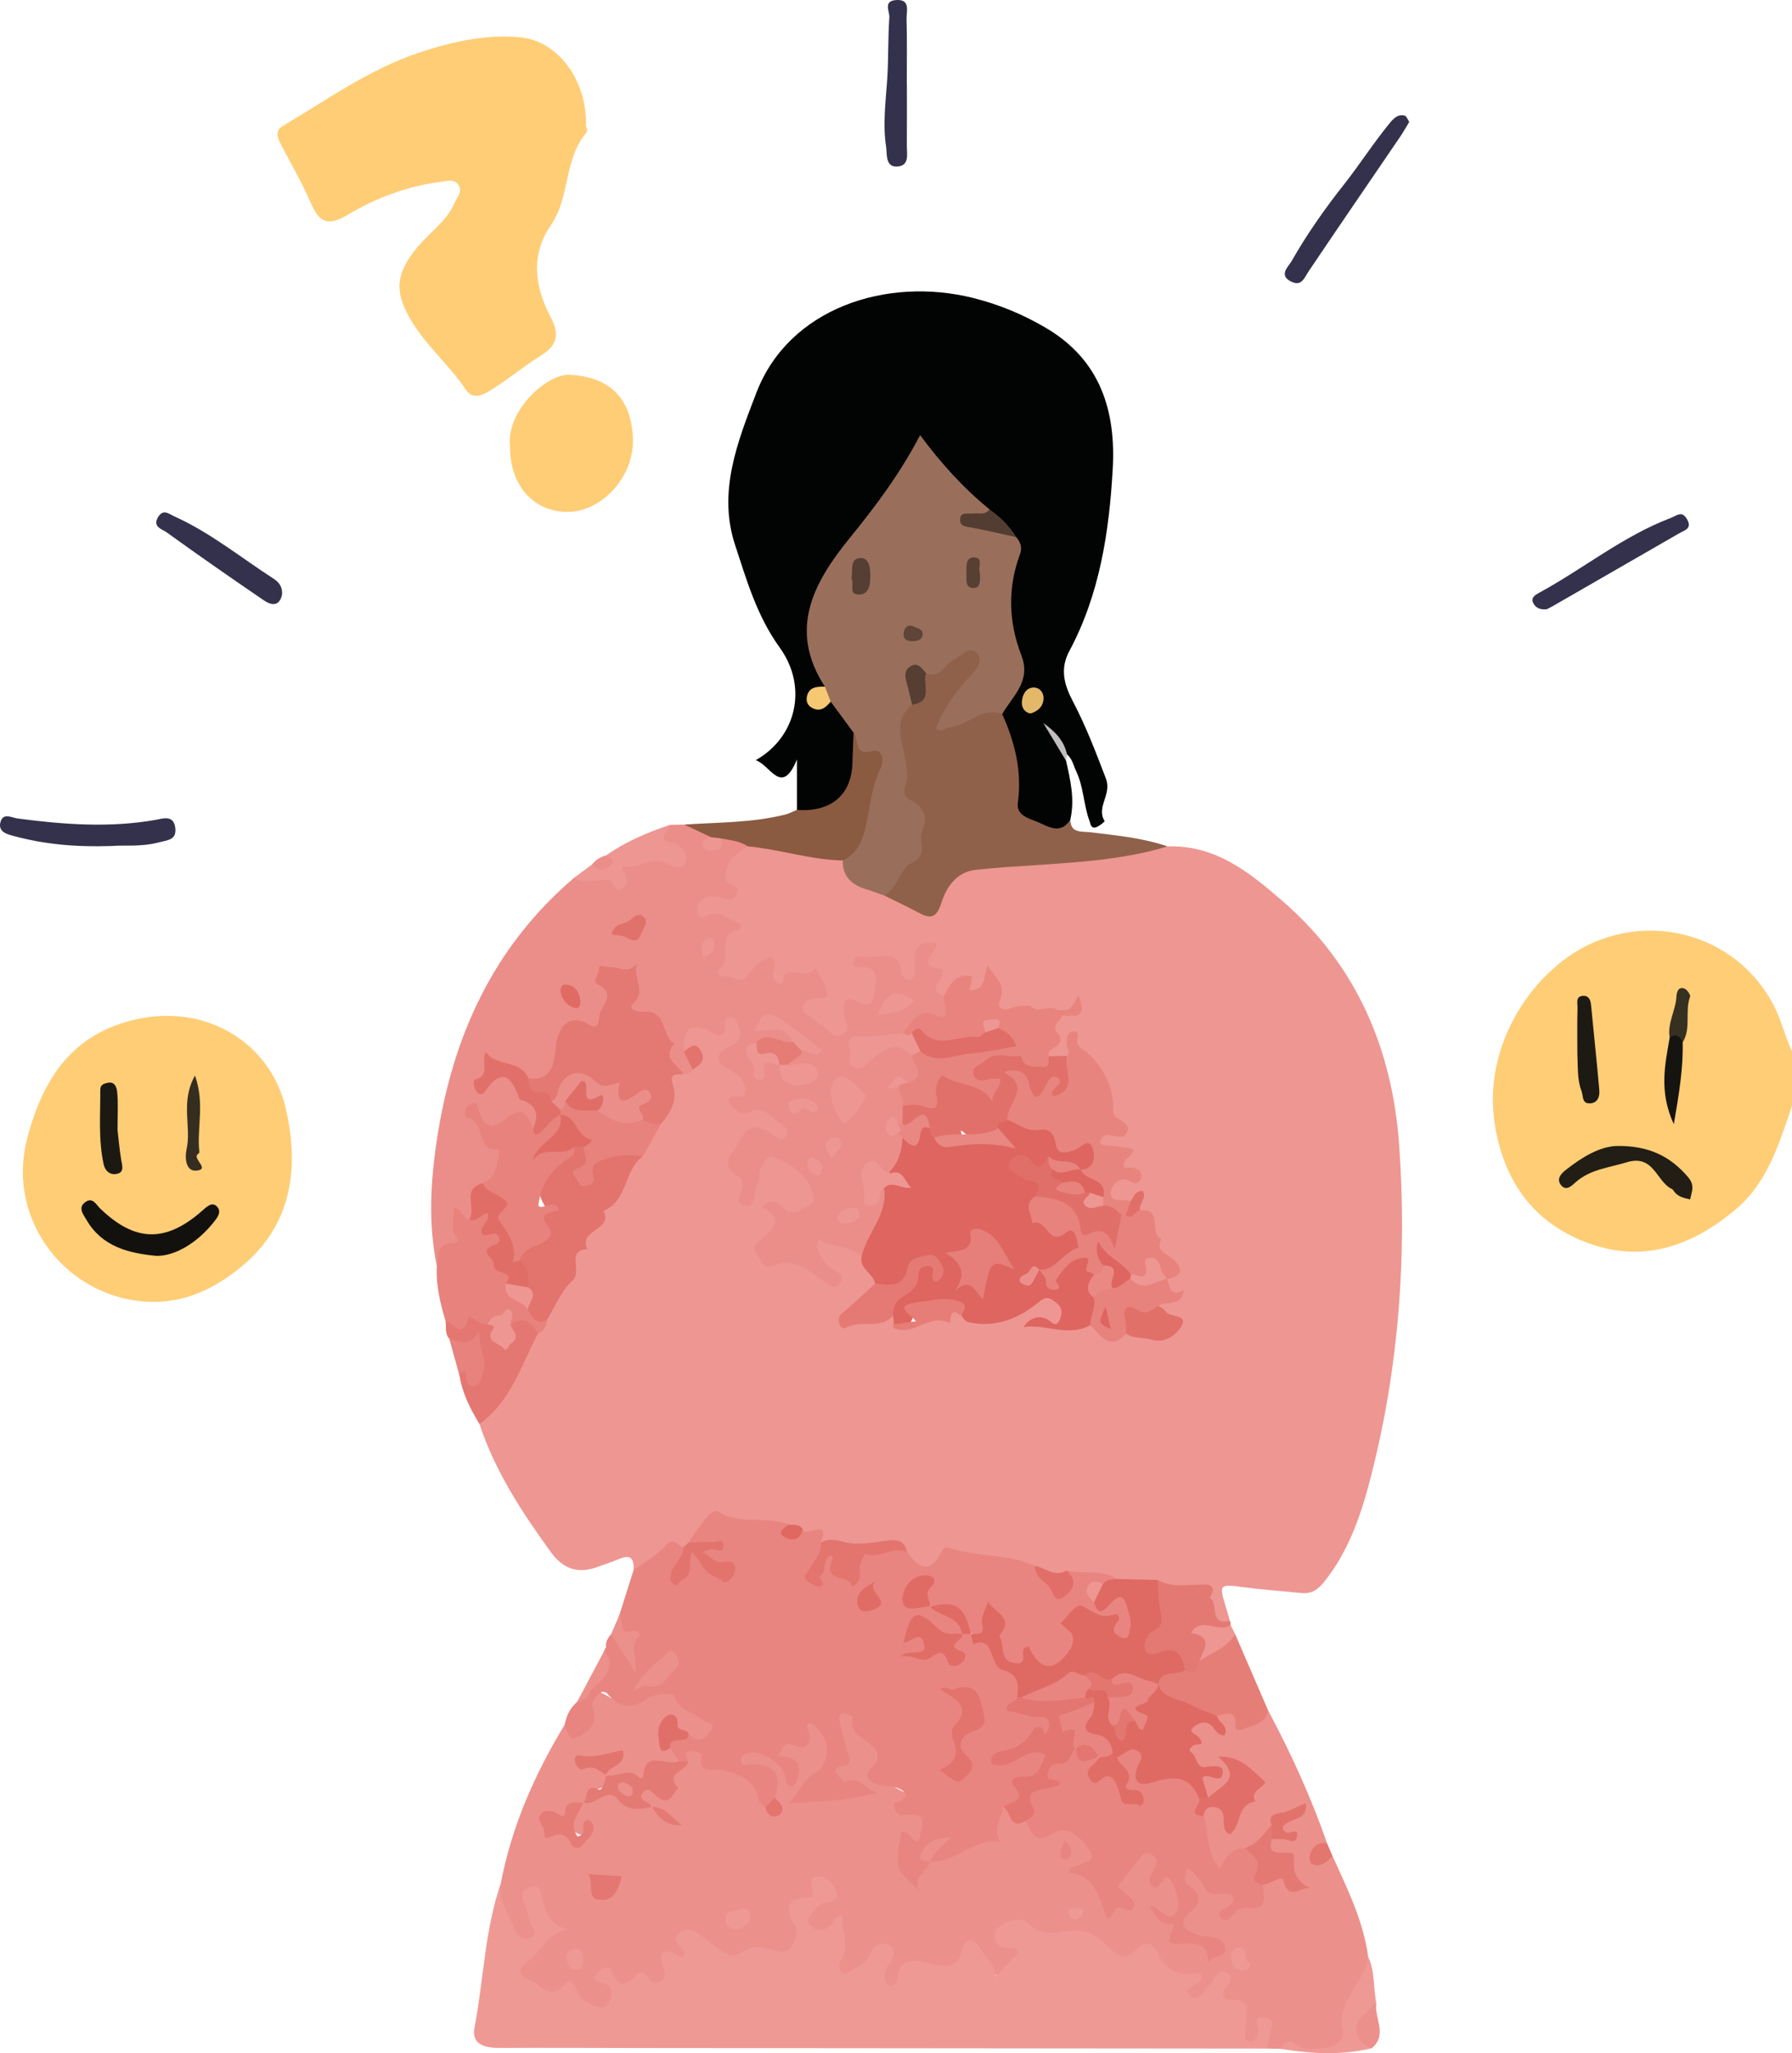 <svg width="254" height="291" viewBox="0 0 254 291" fill="none" xmlns="http://www.w3.org/2000/svg">
<path fill-rule="evenodd" clip-rule="evenodd" d="M254 156.743C252.17 162.055 250.584 167.547 246.082 171.353C239.841 176.633 232.787 179.172 224.747 176.056C217.38 173.206 213.322 167.579 211.944 159.81C209.86 148.072 217.543 137.043 226.112 133.476C235.598 129.531 246.485 133.219 251.32 142.323C252.464 144.474 252.961 146.837 254 148.997V156.743Z" fill="#FECD76"/>
<path fill-rule="evenodd" clip-rule="evenodd" d="M89.795 222.568C89.895 221.093 89.542 220.209 87.807 220.944C86.817 221.359 85.787 221.679 84.788 222.058C81.999 223.122 79.857 222.437 78.077 219.984C73.973 214.329 70.177 208.526 67.958 201.83C70.932 197.794 73.214 193.339 75.709 189.015C76.192 188.28 76.716 187.563 77.101 186.765C78.077 183.69 80.793 181.521 80.91 177.81C80.983 175.736 83.265 173.427 84.806 171.84C87.255 169.314 87.698 165.622 90.536 163.543C91.603 162.077 92.213 160.35 93.221 158.849C94.233 157.293 94.893 155.656 94.581 153.735C94.373 152.437 95.038 151.738 96.29 151.517C96.841 151.395 97.415 151.314 97.88 150.944C100.316 148.442 97.225 149.546 96.624 149.023C95.774 145.822 97.343 144.131 100.429 145.006C101.089 145.191 101.64 145.497 102.056 144.722C102.693 143.545 103.57 143.085 104.591 144.149C105.541 145.141 106.164 146.715 105.061 147.616C102.594 149.632 103.688 150.935 105.36 152.626C106.684 153.965 106.905 155.471 103.796 156.423C106.901 156.324 109.174 156.671 110.914 158.47C111.669 159.25 112.532 160.089 111.831 161.266C111.068 162.555 109.902 162.032 109.007 161.482C107.344 160.459 106.25 160.882 105.292 162.456C104.506 163.741 103.317 164.877 105.188 166.271C106.2 167.019 105.898 168.201 105.889 169.319C106.377 168.476 106.58 167.52 106.847 166.577C107.832 163.16 109.305 162.609 112.216 164.517C112.753 164.873 113.246 165.292 113.766 165.676C115.605 167.046 116.667 169.044 115.424 170.942C114.353 172.579 112.211 173.048 109.703 171.226C110.855 173.544 109.807 174.757 108.731 176.074C107.76 177.269 108.031 178.68 109.712 178.387C112.844 177.85 115.013 179.658 118.109 180.984C116.762 179.821 115.849 178.96 115.42 177.774C115.153 177.048 114.99 176.304 115.51 175.632C116.084 174.888 117.02 174.915 117.535 175.388C119.049 176.782 121.855 175.276 122.782 177.801C122.962 179.302 124.381 180.303 124.427 181.863C123.749 184.145 121.345 184.939 120.034 186.963C122.275 186.972 124.368 186.751 126.438 186.233C126.849 186.427 126.994 186.801 127.116 187.189C129.954 188.546 131.893 185.597 134.5 185.642C135.255 185.651 135.928 185.575 136.593 185.958C140.317 187.892 143.435 186.233 146.467 184.267C147.412 183.654 148.302 183.049 149.423 183.69C150.679 184.407 151.339 185.538 150.865 186.941C150.128 189.101 148.515 187.437 147.335 187.626C149.685 188.411 152.031 187.807 154.376 187.459C156.143 187.892 157.463 190.219 159.691 188.681C161.092 188.623 162.448 189.15 163.853 189.024C164.716 188.938 165.697 188.731 166.013 187.874C166.357 186.927 165.182 186.819 164.725 186.3C164.445 185.98 164.142 185.674 163.975 185.272C163.93 185.056 163.907 184.758 164.065 184.682C165.177 184.105 166.529 183.672 165.159 182.044C165.01 181.863 165.218 181.435 165.353 181.137C165.588 180.678 166.063 180.06 165.692 179.69C163.482 177.49 163.433 174.175 161.535 171.831C160.861 171.677 161.738 169.562 160.057 170.685C158.742 170.798 157.368 170.906 156.798 169.364C156.446 168.395 157.467 167.912 157.829 167.191C158.132 166.577 159.844 167.177 158.972 165.198C158.403 163.904 158.168 163.25 156.857 163.029C156.211 162.921 155.56 162.718 155.51 161.906C155.461 161.171 155.967 160.765 156.554 160.445C157.106 160.152 157.874 160.472 158.358 159.701C157.467 158.907 156.622 158.272 156.866 156.635C157.232 154.119 155.646 151.891 154.435 149.812C153.667 148.5 152.017 147.801 151.136 150.146C150.345 150.394 149.581 150.372 148.835 150.002C148.578 149.821 148.42 149.573 148.37 149.258C148.6 148.189 149.292 147.265 149.003 146.011C148.741 144.879 149.491 144.081 150.566 143.662C151.746 143.784 152.65 143.455 153.047 142.097C152.46 142.931 151.963 143.743 150.847 143.531C150.553 143.563 150.259 143.599 149.97 143.648C148.524 143.671 147.073 143.847 145.645 143.445C145.22 143.436 144.782 143.369 144.37 143.477C141.871 144.126 140.692 143.292 140.994 140.623C141.053 140.109 140.918 139.563 140.488 139.166C139.286 139.775 138.694 142.345 136.575 139.901C135.648 138.842 135.106 141.687 133.682 141.507C133.104 141.47 132.376 141.186 132.412 140.717C132.561 138.616 131.07 136.988 130.998 134.91C130.754 135.167 130.695 135.374 130.618 135.577C130.153 136.817 130.912 138.688 129.235 139.261C127.581 139.825 127.274 138.012 126.429 137.146C125.525 136.213 124.255 136.384 123.03 136.226C122.755 136.01 122.727 136.817 122.849 136.407C122.886 136.289 122.971 136.357 123.175 136.461C125.163 137.475 124.897 139.27 124.63 140.961C124.391 142.453 123.383 143.148 121.833 142.958C120.423 142.787 120.694 143.739 120.621 144.613C120.373 147.625 119.22 148.153 116.708 146.467C115.903 145.926 115.167 145.294 114.416 144.681C112.907 143.436 112.771 142.224 114.588 141.123C115.171 140.772 116.188 140.79 115.781 139.622C115.375 138.458 114.484 138.756 113.639 138.833C113.214 138.873 112.681 138.733 112.378 139.008C109.78 141.358 109.292 138.923 108.388 137.083C106.72 138.467 105.224 140.258 102.752 139.135C101.912 138.751 100.999 138.278 101.419 137.286C102.246 135.325 101.505 132.939 103.263 131.352C102.508 130.482 101.645 130.437 100.782 130.522C99.647 130.639 98.513 130.757 98.341 129.219C98.174 127.681 99.006 126.811 100.452 126.464C101.297 126.261 102.178 126.563 103.019 126.288C101.514 122.64 102.4 120.832 106.44 119.312C110.656 119.696 114.801 120.543 118.958 121.292C120.766 123.79 122.908 125.837 126.067 126.5C126.569 126.708 127.057 126.937 127.55 127.149C131.296 128.777 131.301 128.782 133.904 125.522C135.449 123.587 137.32 122.55 139.905 122.266C147.159 121.463 154.512 121.612 161.688 120.052C162.954 119.777 164.233 120.309 165.489 119.966C172.331 119.727 177.212 123.731 181.908 127.817C192.365 136.903 197.373 148.852 198.322 162.33C199.429 177.981 198.29 193.596 194.422 208.855C193.048 214.293 191.303 219.74 187.616 224.29C186.662 225.458 185.758 225.931 184.362 225.783C181.695 225.503 179.015 225.327 176.358 224.975C172.792 224.498 172.738 224.52 173.787 227.866C173.981 228.479 174.144 229.097 174.315 229.715C172.652 230.653 171.491 230.373 171.17 228.335C170.808 226.071 170.031 224.556 167.337 225.774C165.814 226.459 165.028 224.353 163.559 224.732C161.95 224.682 160.333 224.827 158.742 224.507C156.36 223.636 153.843 223.708 151.371 223.483C149.617 223.911 148.04 223.379 146.499 222.626C142.752 221.314 138.775 221.228 134.921 220.475C134.315 220.358 133.98 220.723 133.556 221.084C130.794 223.397 130.559 223.348 128.119 220.309C127.617 219.564 126.89 218.893 126.036 219.15C122.804 220.119 119.654 218.974 116.473 218.933C115.772 217.905 114.638 217.635 113.553 217.292C112.898 216.994 112.22 216.755 111.529 216.566C108.465 215.899 105.319 216.62 102.192 215.497C100.163 214.771 99.507 217.765 98.066 218.888C97.727 219.199 97.343 219.443 96.904 219.583C95.237 219.601 93.795 220.137 92.566 221.31C91.806 222.04 90.988 222.743 89.795 222.568Z" fill="#EE9692"/>
<path fill-rule="evenodd" clip-rule="evenodd" d="M70.977 266.966C72.522 258.858 75.794 251.45 80.051 244.429C81.958 245.565 83.011 245.105 83.359 242.837C83.951 239.022 83.938 239.135 87.025 240.912C88.073 241.516 89.605 241.381 90.703 240.628C93.338 238.819 95.598 238.896 97.649 241.507C98.101 242.08 98.874 242.377 99.493 242.81C100.469 243.491 102.286 243.942 101.197 245.601C100.289 246.976 98.843 247.923 97.143 246.395C96.384 245.818 95.516 245.371 94.951 244.172C94.047 245.66 93.672 246.697 95.349 247.459C96.181 247.996 96.596 248.726 96.388 249.741C92.972 250.683 89.985 253.93 85.972 251.661C85.791 251.373 85.791 251.071 85.908 250.76C86.134 250.155 86.74 249.84 87.088 249.209C85.687 249.402 84.358 249.804 82.889 249.646C84.512 249.65 85.511 250.449 86.116 251.806C85.863 253.316 85.859 253.298 84.11 253.709C83.653 253.812 83.838 254.381 83.585 254.674C83.31 255.012 82.948 255.237 82.636 255.53C80.878 256.189 80.304 258.799 77.71 258.403C79.794 258.542 80.508 261.509 82.912 260.486C83.02 260.441 83.07 260.382 83.075 260.206C83.075 259.981 82.98 260.242 82.935 260.229C80.196 259.543 79.898 258.209 81.981 256.071C82.202 255.841 82.492 255.675 82.722 255.449C84.896 254.2 87.02 252.992 89.347 255.296C90.021 255.954 91.218 255.612 92.131 255.95C93.035 256.41 93.713 257.194 94.572 257.731C93.84 257.221 93.252 256.504 92.412 256.148C91.688 255.539 89.908 255.756 90.459 254.164C90.934 252.784 92.127 253.177 93.184 253.641C93.944 253.97 95.078 253.979 94.752 252.969C94.057 250.827 96.027 250.606 96.777 249.529C97.464 247.324 98.775 246.868 100.085 248.564C100.713 249.38 101.238 250.151 102.25 250.182C105.924 250.295 107.605 252.712 108.866 255.661C109.079 255.85 109.363 256.288 109.576 256.035C109.924 255.616 109.485 255.07 109.481 254.57C109.72 252.392 108.952 251.03 106.58 250.881C105.522 250.814 104.139 250.827 104.514 249.218C104.84 247.829 106.168 247.558 107.393 247.802C109.418 248.203 110.66 249.962 112.382 250.769C112.428 250.137 111.899 249.835 111.239 249.691C108.749 249.136 109.806 247.86 110.642 246.683C111.632 245.286 114.547 246.485 114.656 243.734C114.669 243.432 115.632 243.626 116.097 243.919C117.946 245.065 118.452 249.998 116.753 251.404C115.6 252.36 114.47 253.285 113.734 254.507C116.572 253.979 119.568 254.353 122.528 254.006C121.764 253.285 120.725 253.456 119.835 253.163C117.914 252.554 117.471 251.161 119.012 249.79C120.219 248.717 118.818 248.149 118.958 247.31C119.093 246.512 118.646 245.642 118.506 244.799C118.334 243.834 118.122 242.679 119.342 242.359C120.526 242.057 121.453 242.639 121.602 243.987C121.706 244.947 122.361 245.484 123.021 246.043C123.351 246.323 123.898 246.539 123.97 246.886C124.58 249.862 124.865 252.938 128.552 254.123C128.837 254.218 128.882 256.522 130.762 257.041C131.974 257.379 131.454 261.302 130.157 261.406C126.107 261.721 128.123 263.769 128.81 265.473C128.918 265.744 129.081 266.032 129.416 266.163C129.971 265.383 130.469 264.553 131.192 263.895C131.413 263.692 131.666 263.521 131.928 263.376C134.848 262.808 137.216 260.82 140.113 260.193C140.917 260.021 140.574 259.377 140.673 258.935C140.899 257.88 141.134 256.847 141.975 256.076C143.593 255.941 144.171 257.857 145.676 257.943C146.688 259.052 147.479 259.832 149.404 259.156C151.818 258.308 153.729 260.179 155.076 261.987C156.134 263.39 154.448 264.174 153.531 265.239C154.999 266.05 156.509 266.69 156.662 268.769C156.766 270.19 157.923 270.402 159.094 269.455C158.994 268.39 156.708 267.989 158.014 266.605C159.451 265.081 160.183 262.677 162.479 262.208C163.853 261.933 164.743 263.052 164.413 264.458C164.128 265.68 164.39 265.505 165.484 265.676C167.762 266.032 167.116 268.372 167.568 269.901C167.965 271.24 167.016 271.826 165.8 272.025C165.493 272.079 165.186 271.885 164.879 272.034C167.635 271.24 166.049 274.753 167.391 274.73C169.389 274.703 170.907 275.375 172.349 276.642C171.915 275.1 170.541 275.159 169.434 274.766C167.477 274.072 166.483 272.891 167.857 270.893C168.693 269.676 168.86 268.702 167.825 267.453C167.111 266.596 167.039 265.23 168.132 264.612C169.127 264.053 169.936 265.045 170.501 265.802C171.328 266.902 172.317 267.525 173.696 267.732C175.576 268.012 175.815 269.08 174.83 270.442C176.398 269.707 178.676 269.603 178.771 267.042C180.637 265.049 182.377 265.248 184.022 267.439C183.67 266.582 182.906 266.01 182.861 265.144C182.807 263.944 182.463 263.309 181.076 263.178C179.196 262.997 179.128 261.857 180.122 260.49C180.502 259.963 182.3 260.779 181.437 258.926C181.148 258.299 182.337 257.641 183.367 257.298C181.943 257.429 180.936 257.835 180.479 259.093C179.724 260.878 178.522 262.15 176.529 262.52C175.757 262.876 175.079 263.358 174.446 263.944C172.706 265.55 171.499 265.347 170.952 263.092C170.51 261.266 169.814 259.449 169.904 257.51C170.071 255.747 171.382 255.557 172.715 255.639C174.464 255.751 173.899 257.388 174.441 258.619C175.083 257.136 175.314 255.688 176.651 254.696C178.418 253.384 178.26 251.946 176.145 250.908C175.576 250.633 175.065 250.214 174.577 249.79C175.205 252.874 173.483 255.287 170.794 255.066C170.614 253.749 168.376 252.333 170.975 251.102C171.056 251.066 170.663 251.107 170.501 251.026C168.765 250.101 168.679 249.01 168.67 246.886C168.652 243.342 169.511 243.108 172.281 244.181C172.525 244.275 172.118 243.513 172.367 243.171C173.031 242.161 174.374 241.967 174.826 242.643C176.724 245.497 178.147 242.941 179.743 242.427C182.983 248.501 185.844 254.746 188.099 261.257C187.828 261.92 186.666 262.231 186.955 262.925C187.299 263.728 188.216 262.885 188.872 263.056C190.955 267.673 193.233 272.228 193.929 277.341C193.843 279.925 193.156 282.355 191.696 284.484C191.095 285.358 191.041 286.138 191.05 287.13C191.063 289.358 190.042 290.625 187.57 290.679C185.55 290.724 183.575 290.233 181.568 290.395C180.927 290.382 180.285 290.368 179.643 290.355C178.848 289.547 179.16 288.578 179.367 287.302C178.694 288.619 178.495 290.138 176.95 289.863C175.503 289.606 175.842 288.24 175.847 287.212C175.856 285.737 175.757 284.466 173.971 283.933C172.638 283.537 172.756 282.333 173.058 281.142C171.861 281.526 171.463 282.684 170.519 283.194C169.827 283.564 169.136 283.87 168.39 283.465C167.504 282.991 167.649 282.279 168.056 281.539C168.2 281.287 168.512 280.836 168.254 280.746C166.75 280.195 165.032 279.965 164.178 278.396C163.071 276.367 161.706 276.971 160.12 277.706C158.737 278.342 157.607 277.458 156.667 276.552C155.099 275.05 153.372 274.446 151.131 274.518C149.273 274.572 147.271 274.667 145.495 273.54C144.555 272.945 143.181 272.814 142.58 273.874C141.789 275.262 143.416 275.204 144.108 275.682C145.577 276.701 144.524 277.63 143.846 278.311C142.964 279.203 142.16 280.872 140.452 279.564C139.864 279.113 139.57 278.351 139.114 277.756C138.368 276.768 137.582 276.02 136.728 277.607C135.612 279.69 133.826 279.469 131.951 279.113C130.428 278.825 128.928 278.644 128.024 280.385C127.585 281.214 127.142 282.369 125.918 281.868C124.557 281.309 124.634 280.047 124.937 278.82C125.091 278.225 125.583 277.675 125.068 276.827C123.599 277.305 123.156 279.086 121.728 279.605C120.833 279.92 119.97 280.7 119.012 280.069C118.045 279.438 118.176 278.369 118.511 277.431C119.026 275.975 118.881 274.527 118.705 273.008C117.286 274.14 115.668 274.915 114.452 273.188C113.236 271.439 114.737 270.253 116.025 269.225C116.558 268.792 117.543 268.58 116.676 267.277C115.785 268.354 115.18 269.599 113.725 270.072C112.577 270.447 113.124 271.673 113.291 272.629C113.878 276.033 112.563 277.413 109.11 277.111C108.893 277.093 108.658 276.98 108.469 277.034C104.474 278.32 100.949 277.346 97.681 274.257C97.125 275.925 98.359 278.311 95.575 277.909C95.245 277.86 94.978 278.171 94.929 278.509C94.757 279.65 94.847 281.508 93.514 281.359C91.481 281.147 89.573 281.611 87.617 281.598C86.93 281.598 86.74 280.714 86.143 280.308C87.16 281.715 87.969 283.352 86.41 284.601C84.9 285.814 83.273 284.912 82.099 283.704C81.177 282.757 80.426 282.473 79.03 282.788C77.132 283.217 75.546 281.936 74.095 280.822C73.096 280.051 73.033 279.019 73.815 277.981C74.077 277.634 74.402 277.355 74.709 277.053C75.921 275.858 76.906 274.446 78.266 273.4C77.073 272.138 76.585 270.456 75.491 268.562C75.076 270.28 75.776 271.389 76.088 272.525C76.359 273.526 76.558 274.482 75.446 275.05C74.285 275.646 73.286 275.163 72.64 274.198C71.198 272.011 70.068 269.707 70.977 266.966Z" fill="#EC908B"/>
<path fill-rule="evenodd" clip-rule="evenodd" d="M112.957 114.794V107.643C110.787 112.954 109.197 108.418 107.118 107.746C112.844 104.509 114.588 97.416 110.503 91.761C107.276 87.293 105.83 82.224 104.194 77.251C101.713 69.721 104.515 62.682 107.213 55.657C111.831 43.631 125.71 39.189 137.894 42.224C141.559 43.135 144.958 44.541 148.234 46.467C156.012 51.039 158.19 58.29 157.716 66.514C157.21 75.411 155.877 84.227 151.574 92.266C150.205 94.819 150.824 97.037 152.098 99.463C153.938 102.962 155.348 106.669 156.762 110.38C157.621 112.625 155.33 114.379 156.573 116.395C156.595 116.431 155.827 117.107 155.357 117.252C154.62 117.481 154.584 116.801 154.403 116.3C153.581 114.032 153.599 111.552 152.546 109.329C152.148 108.495 151.999 107.552 151.235 106.917C150.349 106.006 150.038 104.712 148.578 103.345C150.128 104.991 150.752 106.344 151.104 107.832C151.732 110.582 152.361 113.333 151.705 116.178C151.384 118.086 150.042 118.248 148.573 117.847C146.391 117.252 143.851 116.656 143.729 113.901C143.534 109.599 142.689 105.456 141.609 101.325C141.718 100.455 142.111 99.675 142.621 99.003C144.407 96.636 144.47 94.147 143.48 91.446C142.197 87.933 142.373 84.321 143.024 80.709C143.254 79.456 143.679 78.225 143.39 76.931C142.78 74.956 141.089 73.9 139.684 72.606C136.823 70.483 134.292 68.016 132.186 65.153C131.12 63.705 130.415 63.178 129.299 65.193C126.754 69.793 123.532 73.941 120.21 78.008C118.787 79.758 117.589 81.652 116.59 83.685C114.932 87.04 114.575 90.395 116.224 93.881C116.712 94.922 117.295 96 117.146 97.244C116.925 98.016 115.37 98.097 115.899 99.098C116.292 99.846 117.227 98.962 117.932 99.116C119.69 100.441 120.771 102.241 121.539 104.265C121.747 105.87 121.76 107.48 121.67 109.085C121.467 112.666 117.499 116.097 113.955 115.804C113.377 115.754 112.961 115.452 112.957 114.794Z" fill="#020303"/>
<path fill-rule="evenodd" clip-rule="evenodd" d="M96.225 249.63C95.81 248.999 95.398 248.376 94.987 247.745C94.946 246.149 94.946 246.149 97.604 245.779C98.932 247.249 100.121 246.338 100.803 245.252C101.531 244.084 100.008 244.228 99.497 243.732C98.295 242.587 96.234 242.551 95.638 240.427C95.498 239.931 92.931 239.967 91.774 240.742C89.406 242.33 87.978 242.231 86.039 240.017C85.89 239.841 85.406 239.719 85.243 239.823C84.38 240.373 83.702 241.225 84.046 242.226C84.525 243.646 84.276 244.472 83.07 245.477C81.203 247.033 80.498 246.397 80.051 244.431C80.259 243.15 80.833 242.068 81.809 241.207C83.648 239.791 84.078 237.135 86.337 236.098C85.944 235.277 85.081 234.538 85.894 233.514C85.808 232.766 86.129 232.166 86.613 231.629C88.479 231.693 88.276 233.532 89.044 234.43C90.337 232.252 86.699 231.133 87.783 228.928C88.452 226.805 89.126 224.685 89.794 222.566C91.308 221.434 93.048 220.501 94.269 219.112C95.511 217.714 96.045 219.09 96.885 219.324C97.681 220.713 96.32 221.687 96.212 222.9C97.048 222.629 96.826 221.822 96.998 221.236C97.554 219.329 98.268 219.121 99.475 220.83C100.225 221.89 101.341 222.557 103.009 222.936C101.775 221.723 99.746 221.93 99.502 220.221C99.375 219.356 100.239 219.094 101.21 218.941C99.841 218.869 98.598 219.915 97.54 218.693C98.277 217.638 98.964 216.546 99.764 215.545C100.293 214.887 101.16 213.841 101.838 214.274C104.948 216.258 108.613 214.752 111.776 216.091C111.971 217.759 112.992 216.862 113.769 216.727C114.054 218.093 117.873 214.937 116.291 218.697C117.683 220.645 115.31 221.872 115.161 223.905C115.807 222.891 115.93 222.075 116.309 221.367C116.666 220.704 117.032 219.892 117.895 220.009C118.686 220.113 118.546 220.974 118.668 221.574C118.894 222.697 119.676 223.089 120.715 223.166C121.886 219.473 125.397 218.061 128.579 219.987C130.138 222.151 131.761 223.26 133.374 220.086C133.681 219.477 134.016 219.184 134.54 219.365C138.49 220.735 142.837 220.176 146.697 221.935C147.284 222.544 147.84 223.188 148.491 223.716C149.119 224.216 149.472 225.407 150.425 225.105C151.632 224.721 150.719 223.391 151.176 222.598C153.544 223.152 156.129 222.363 158.343 223.797C157.927 224.473 157.209 224.618 156.526 224.821C155.125 225.019 154.533 225.547 155.717 226.791C155.916 226.917 156.115 226.935 156.332 226.895C157.399 226.692 158.167 224.997 159.459 226.124C160.68 227.179 160.942 228.703 160.888 230.236C160.842 231.327 160.598 232.563 159.387 232.815C158.293 233.041 157.805 232.022 157.349 231.124C156.296 229.05 153.774 230.552 152.332 229.213C152.197 229.082 151.343 229.966 152.161 230.583C152.848 231.111 153.752 231.255 154.398 231.846C155.22 232.603 155.681 233.776 154.475 234.168C152.622 234.768 151.108 236.017 149.246 236.513C148.491 236.711 147.709 236.693 147.099 236.17C146.353 235.516 146.028 235.156 144.817 235.949C143.136 237.054 142.033 235.737 141.342 233.934C140.736 232.328 141.979 230.656 141.107 228.906C139.439 229.533 140.614 233.145 137.735 231.702C136.343 229.609 135.128 227.251 131.941 227.819C130.653 227.044 130.812 225.732 130.848 224.455C129.623 224.708 128.859 225.511 129.022 226.43C129.271 227.788 130.956 226.751 131.675 227.576C133.284 228.419 135.67 227.855 136.429 230.245C136.61 230.786 136.723 231.233 136.271 231.661C134.761 232.707 133.469 232.252 132.276 231.097C131.164 230.02 130.111 229.785 129.076 231.39C130.233 231.553 131.453 231.661 131.544 233.127C131.602 234.132 131.001 234.556 129.93 234.52C131.621 235.034 133.067 232.658 134.743 234.335C135.137 234.727 135.182 234.407 134.924 234.091C133.189 231.981 136.135 232.549 136.37 231.566C136.754 231.233 137.152 231.219 137.559 231.53C141.125 232.175 141.649 236.26 144.577 237.735C145.49 238.195 144.916 239.696 144.623 240.72C144.166 241.5 144.107 242.068 145.255 242.267C146.2 242.433 147.18 242.492 148.075 242.857C149.16 243.304 149.332 244.251 149.169 245.261C149.038 246.072 148.708 246.46 147.664 246.401C145.526 246.289 144.699 248.94 142.512 248.931C143.786 249.269 144.51 248.268 145.477 247.921C146.512 247.547 147.718 247.443 148.473 248.363C149.187 249.238 148.482 250.176 148.048 251.028C147.162 252.773 144.464 253.043 144.478 255.663C144.482 256.376 142.919 255.704 142.155 256.11C142.038 257.737 140.564 259.23 141.793 260.989C137.957 260.488 135.453 264.113 131.806 263.865C131.376 262.643 132.267 261.99 132.841 261.196C132.217 261.967 131.092 262.517 131.81 263.865C131.566 265.371 129.117 265.944 130.382 268.095C126.803 264.79 126.803 264.79 127.743 259.685C128.913 259.32 129.045 261.011 130.233 260.984C130.518 259.05 132.036 256.61 128.005 257.291C127.363 257.404 126.848 256.732 126.731 256.047C126.6 255.266 127.323 255.487 127.689 255.239C129.198 254.225 127.738 253.621 127.115 253.377C126.387 253.098 125.492 253.282 124.652 252.994C123.106 252.475 122.184 251.84 123.694 250.365C124.738 249.346 124.385 248.214 123.685 247.52C122.451 246.307 120.322 245.806 120.865 243.362C120.883 243.29 119.934 242.799 119.486 242.866C118.768 242.965 118.935 243.66 119.061 244.169C119.351 245.405 119.708 246.636 119.992 247.876C120.223 248.872 121.235 250.171 119.116 250.383C118.605 250.433 118.311 250.888 118.56 251.294C118.885 251.817 119.653 252.678 119.825 252.593C121.972 251.506 122.799 253.914 124.457 254.04C120.386 255.262 116.278 255.321 111.785 255.587C113.268 254.184 113.715 252.354 115.432 251.362C118.099 249.815 117.665 245.716 114.745 244.183C114.077 244.9 114.791 245.59 114.782 246.284C114.773 247.344 114.077 247.912 113.078 247.565C111.361 246.961 111.383 246.888 110.244 248.859C112.323 248.976 113.927 249.558 113.006 252.11C112.82 252.62 112.658 253.21 111.984 253.102C111.338 252.994 111.379 252.426 111.302 251.862C111.071 250.131 107.971 248.065 106.285 248.426C105.626 248.57 104.902 248.814 104.979 249.567C105.083 250.554 105.874 250.067 106.475 250.063C109.856 250.031 110.85 251.465 109.838 254.811C109.652 255.537 109.688 256.484 108.473 256.128C108.174 255.844 107.659 255.591 107.605 255.262C107.067 252.326 104.993 251.47 102.394 250.906C101.332 250.672 98.797 251.564 99.484 248.683C99.502 248.62 98.34 248.038 97.816 248.147C96.817 248.34 97.364 249.093 97.549 249.662C97.093 250.058 96.659 250.009 96.225 249.63Z" fill="#E98580"/>
<path fill-rule="evenodd" clip-rule="evenodd" d="M105.966 119.951C104.71 120.758 103.417 121.475 103.024 123.143C102.807 124.054 102.554 124.92 103.544 125.362C104.163 125.637 104.859 125.628 104.502 126.552C104.177 127.373 103.58 127.716 102.703 127.373C101.768 127.003 100.805 126.89 99.879 127.292C98.943 127.702 98.681 128.568 98.957 129.456C99.26 130.408 99.87 129.907 100.48 129.655C102.102 128.992 103.255 130.326 104.619 130.755C105.04 130.89 105.126 131.783 104.895 131.805C101.126 132.148 104.068 135.999 101.998 137.261C101.465 137.586 102.057 138.569 102.432 138.411C103.639 137.92 104.85 139.773 105.935 138.33C106.834 137.135 107.76 135.99 109.31 135.679C109.939 136.26 109.907 136.923 109.686 137.528C109.369 138.407 109.631 139.178 110.404 139.376C111.448 139.642 110.842 138.393 111.258 138.105C112.546 137.212 114.413 138.853 115.565 137.18C116.157 138.38 117.057 139.534 117.246 140.797C117.409 141.847 116.144 141.302 115.488 141.46C114.774 141.631 113.974 141.852 113.834 142.758C113.712 143.579 114.444 143.782 114.955 144.142C115.475 144.512 115.918 145.013 116.469 145.31C117.432 145.824 118.082 147.403 119.443 146.609C120.717 145.865 119.723 144.706 119.633 143.705C119.533 142.537 119.587 140.923 121.372 141.915C123.18 142.916 123.908 142.199 123.953 140.666C123.998 139.331 124.974 137.18 122.29 137.054C121.621 137.022 120.911 137.32 120.943 136.351C120.975 135.485 121.684 135.417 122.376 135.602C124.292 136.121 127.437 133.916 127.758 138.046C127.785 138.375 128.581 138.925 128.96 138.885C129.783 138.79 129.647 138.073 129.62 137.383C129.543 135.336 129.444 133.167 132.707 133.681C132.992 134.948 129.58 136.662 133.222 137.347C133.886 137.473 133.579 138.447 133.114 138.979C132.192 140.035 132.68 140.706 133.719 141.239C135.283 143.764 135.07 144.39 132.431 144.485C130.578 144.557 129.467 145.865 128.07 146.713C126.773 147.605 125.214 147.385 123.777 147.709C122.932 147.903 121.739 147.321 121.391 148.679C121.287 149.094 121.345 149.626 121.784 149.788C122.751 150.14 123.361 149.355 124.007 148.873C126.005 147.389 127.871 147.24 129.625 149.224C131.369 152.412 131.288 152.764 128.581 153.733C128.088 153.603 127.505 153.084 127.116 153.535C126.809 153.891 127.586 153.864 127.749 154.157C128.454 154.861 128.649 155.745 128.707 156.682C128.734 157.467 128.689 158.247 128.373 158.978C128.233 159.235 128.025 159.428 127.749 159.541C127.469 159.577 127.013 159.465 126.913 159.69C126.674 160.218 127.324 160.191 127.541 160.443C127.889 160.709 128.142 161.029 128.282 161.44C129.227 163.965 128.147 165.552 125.896 166.612C122.778 165.701 122.778 165.701 123.487 169.299C124.337 169.353 124.441 167.838 125.494 168.33C126.543 169.754 126.872 171.179 125.34 172.478C124.446 173.236 124.432 174.304 124.102 175.283C123.732 176.374 123.804 177.866 122.127 178.069C120.482 176.509 118.091 176.838 116.216 175.792C115.85 175.585 115.665 176.55 115.854 177.059C116.315 178.29 117.011 179.341 118.236 179.981C119.04 180.401 119.827 181.005 118.973 181.961C118.29 182.723 117.766 182.358 116.898 181.726C114.779 180.198 112.646 178.123 109.586 179.363C108.045 179.981 107.977 178.665 107.358 177.916C106.432 176.793 107.055 176.333 107.918 175.652C109.704 174.228 111.231 172.658 107.905 171.076C109.288 169.854 110.232 170.345 110.974 171.157C112.406 172.73 113.595 171.265 114.716 170.81C115.895 170.327 115.136 168.893 114.883 168.293C113.916 166.034 111.778 164.83 109.613 164.014C108.569 163.627 108.163 165.092 107.72 165.872C107.439 166.355 107.828 167.283 107.507 167.676C106.658 168.704 107.277 171.094 105.763 170.922C103.688 170.688 105.415 168.871 105.243 167.766C105.198 167.459 105.157 166.986 104.967 166.891C101.673 165.304 103.666 163.893 104.714 161.868C106.147 159.095 107.543 159.496 109.536 160.808C110.083 161.169 110.72 162.093 111.407 161.101C111.986 160.272 111.245 159.586 110.657 159.248C109.27 158.445 108.366 156.516 106.093 157.674C105.058 158.202 103.946 157.084 103.173 156.087C103.553 154.743 105.478 156.119 105.645 154.802C105.831 153.332 104.511 152.245 103.603 151.754C100.584 150.108 101.831 149.157 103.86 148.061C105.261 147.308 104.954 146.158 104.515 145.013C104.321 144.503 103.991 144.034 103.345 144.133C102.812 144.215 102.717 144.702 102.748 145.121C102.938 147.79 101.243 146.438 100.421 146.063C97.863 144.891 96.783 145.748 96.909 149.026C98.112 149.513 98.247 150.518 98.198 151.619C97.899 152.119 97.411 152.214 96.887 152.218C95.359 151.42 93.651 151.118 94.306 148.413C94.681 146.87 93.208 144.837 91.355 144.318C89.2 143.719 88.386 142.943 89.425 140.734C89.81 139.913 89.597 138.835 89.611 137.807C88.35 138.208 87.03 137.618 85.539 138.33C86.42 139.778 86.967 141.248 86.266 142.984C85.543 144.756 85.53 146.857 82.488 145.694C81.472 145.31 79.777 145.635 79.596 148.016C79.253 152.642 78.439 153.206 74.914 153.246C74.227 152.935 73.689 152.39 73.043 152.029C71.127 150.951 69.364 150.482 68.786 153.431C71.61 151.073 71.629 151.059 73.721 154.428C74.078 154.996 74.53 155.397 75.077 155.735C77.11 156.989 77.255 158.45 75.551 160.109C74.123 159.104 72.776 158.423 71.059 159.771C69.409 161.065 68.397 159.695 67.71 158.581C68.28 160.736 71.217 161.633 71.303 164.235C71.362 165.89 70.499 167.315 69.003 168.226C66.725 169.069 68.298 171.833 66.63 172.974C66.336 173.989 64.822 171.409 65.112 173.393C65.387 175.265 65.541 176.671 63.358 177.429C62.608 177.691 62.811 179.039 61.921 179.445C60.669 173.407 61.031 167.36 61.953 161.345C64.172 146.843 69.947 134.173 81.331 124.451C82.113 123.955 83.04 124.356 83.831 124.072C85.295 123.549 87.338 125.272 88.377 122.417C88.725 121.484 91.635 121.249 93.502 121.412C94.225 121.475 94.944 121.912 95.893 121.412C95.472 119.969 91.301 119.058 94.966 116.912C95.644 116.898 96.313 116.885 96.991 116.871C98.292 117.421 100.041 116.781 100.95 118.359C101.171 118.585 100.29 119.91 101.601 119.035C101.917 118.824 102.116 118.418 102.531 118.287C103.869 118.454 105.514 117.976 105.966 119.951Z" fill="#EB8E89"/>
<path fill-rule="evenodd" clip-rule="evenodd" d="M70.977 266.968C70.593 269.502 72.202 271.423 73.029 273.583C73.359 274.444 74.077 275.052 75.067 274.66C76.45 274.115 75.501 273.38 75.189 272.636C74.859 271.856 74.836 270.945 74.475 270.192C73.951 269.087 73.698 268.018 75.022 267.5C76.635 266.864 76.649 268.235 76.893 269.281C77.349 271.211 78.09 272.942 80.585 273.483C77.467 273.835 76.721 276.856 74.552 278.191C73.535 278.818 73.431 280.062 74.674 280.418C76.414 280.923 77.914 283.908 80.16 281.113C80.689 280.45 81.267 281.158 81.606 281.758C82.017 282.502 82.289 283.376 83.147 283.764C84.187 284.229 85.475 285.234 86.275 283.877C86.831 282.934 87.151 281.316 85.113 280.978C84.255 280.838 84.065 280.31 84.688 279.638C85.33 278.944 86.333 278.349 86.763 279.462C87.73 281.974 88.819 281.338 90.22 279.958C91.02 279.174 91.522 279.778 92.001 280.441C92.421 281.023 92.986 281.32 93.65 280.833C94.102 280.5 94.396 279.963 94.197 279.422C92.99 276.135 94.301 276.013 96.674 277.46C97.424 276.739 96.796 276.419 96.502 276.067C96.009 275.476 95.395 274.877 96.136 274.133C96.922 273.348 97.903 273.357 98.793 273.952C99.864 274.665 100.849 275.499 101.898 276.243C102.969 277 103.941 277.609 105.355 276.59C106.634 275.675 108.27 275.963 109.712 276.441C110.774 276.789 111.637 276.78 112.229 275.765C112.758 274.85 113.332 273.97 112.604 272.789C111.352 270.773 111.285 269.091 114.317 268.956C115.361 268.916 115.203 268.429 115.099 267.725C114.972 266.873 114.868 265.795 116.206 265.953C117.34 266.093 118.127 267.031 118.529 268C118.994 269.123 118.041 269.524 117.146 269.632C116.301 269.727 115.777 270.124 115.361 270.818C114.945 271.513 114.005 272.135 114.954 273.014C115.772 273.763 116.699 273.677 117.612 273.073C118.231 272.663 118.185 271.635 119.37 271.468C119.13 273.691 120.734 275.873 119.035 278.074C118.814 278.353 118.967 279.201 119.252 279.535C119.686 280.053 120.169 279.471 120.635 279.269C121.937 278.691 123.008 277.97 123.586 276.541C123.997 275.517 125.091 275.183 126.036 275.738C126.944 276.27 126.727 277.244 126.234 278.01C125.76 278.741 125.24 279.417 125.394 280.36C125.484 280.932 125.724 281.483 126.316 281.492C126.6 281.492 127.107 280.982 127.143 280.666C127.518 276.973 130.162 277.943 132.227 278.376C134.139 278.773 135.589 278.984 136.285 276.694C137.031 274.241 138.016 274.665 139.151 276.504C139.801 277.56 140.936 278.277 141.144 280.103C142.468 278.75 143.426 277.776 144.339 276.843C143.946 275.765 143.177 276.216 142.626 276.112C141.812 275.963 141.171 275.661 140.994 274.804C140.787 273.799 141.437 273.145 142.174 272.703C143.358 271.995 144.994 271.765 145.816 272.658C147.561 274.556 150.065 273.876 151.57 273.686C154.245 273.357 155.637 274.525 157.128 275.972C158.489 277.294 159.6 277.911 161.16 276.256C162.38 274.967 163.546 275.418 164.169 276.928C165.335 279.738 167.568 280.098 170.166 279.665C170.225 279.954 170.316 280.161 170.289 280.346C170.085 281.483 167.392 281.676 168.576 282.777C169.895 284.008 170.84 281.915 171.676 280.959C172.304 280.234 172.752 278.975 173.85 279.593C175.151 280.324 173.999 281.207 173.556 281.988C173.154 282.7 173.429 283.521 174.107 283.462C177.935 283.142 176.385 285.856 176.53 287.588C176.593 288.282 176.087 289.252 177.235 289.347C177.949 289.405 178.12 288.621 178.346 287.989C178.59 287.277 177.284 285.708 179.192 285.933C180.855 286.131 180.195 287.444 179.951 288.467C179.802 289.08 179.743 289.725 179.643 290.357C150.273 290.334 120.902 290.307 91.526 290.28C84.639 290.271 77.756 290.235 70.873 290.266C68.812 290.275 66.783 289.843 67.253 287.399C68.559 280.599 68.695 273.587 70.977 266.968Z" fill="#EF9995"/>
<path fill-rule="evenodd" clip-rule="evenodd" d="M83.061 17.874C83.047 17.766 83.364 18.51 83.138 18.78C79.884 22.554 80.856 27.884 78.085 31.906C75.216 36.086 75.74 40.578 78.049 44.951C79.17 47.084 79.247 48.793 76.739 50.349C74.126 51.968 71.767 54.001 69.092 55.575C67.872 56.296 66.787 56.373 66.014 55.21C63.623 51.648 60.248 48.879 58.101 45.123C55.814 41.128 56.194 38.679 59.127 35.081C60.88 32.934 63.339 31.356 64.451 28.705C64.767 27.947 65.553 27.181 65.052 26.311C64.441 25.264 63.266 25.67 62.412 25.783C57.703 26.392 53.288 28.051 49.257 30.459C46.654 32.01 45.329 31.699 44.132 28.926C42.835 25.914 41.14 23.078 39.658 20.142C39.251 19.339 39.093 18.438 40.042 17.878C46.346 14.158 52.343 9.821 59.353 7.476C63.98 5.934 68.807 4.829 73.729 5.289C79.066 5.785 83.215 11.313 83.061 17.874Z" fill="#FECD76"/>
<path fill-rule="evenodd" clip-rule="evenodd" d="M21.578 184.522C9.787 184.355 0.694 173.181 3.889 161.21C6.189 152.593 10.419 146.429 19.422 144.445C29.148 142.303 38.249 147.691 40.464 156.953C42.425 165.2 41.548 173.416 34.345 179.422C30.707 182.461 26.535 184.59 21.578 184.522Z" fill="#FECD76"/>
<path fill-rule="evenodd" clip-rule="evenodd" d="M142.05 101.203C143.853 105.207 144.883 109.319 144.269 113.779C144.025 115.551 145.796 115.993 146.976 116.466C148.499 117.075 150.279 118.428 151.707 116.173C151.753 118.135 153.267 117.81 154.487 117.954C158.193 118.405 161.921 118.748 165.491 119.965C159.426 121.801 153.154 122.188 146.881 122.617C143.993 122.811 141.087 122.959 138.208 123.302C135.501 123.627 134.105 125.832 133.422 127.996C132.659 130.418 131.633 130.138 129.979 129.245C128.474 128.438 126.919 127.712 125.392 126.95C126.042 125.043 127.385 123.528 128.469 121.9C130.489 118.865 130.62 116.737 128.307 113.684C127.832 113.057 127.407 112.426 127.574 111.637C128.085 109.238 127.489 106.975 126.874 104.688C126.295 102.524 127.452 100.986 128.921 99.607C130.684 98.759 130.092 96.77 130.928 95.472C132.591 94.484 134.136 93.33 135.727 92.243C136.758 91.535 137.978 91.206 138.95 92.261C139.822 93.204 139.352 94.313 138.778 95.242C137.386 97.514 135.262 99.296 134.164 102.132C135.931 102.06 137.264 101.194 138.71 100.689C139.867 100.287 141.182 99.498 142.05 101.203Z" fill="#8F614A"/>
<path fill-rule="evenodd" clip-rule="evenodd" d="M72.296 63.247C71.736 58.13 77.575 52.984 80.702 53.12C86.546 53.377 89.578 56.641 89.714 62.3C89.841 67.757 85.095 72.658 80.287 72.559C75.496 72.464 72.238 68.667 72.296 63.247Z" fill="#FECD76"/>
<path fill-rule="evenodd" clip-rule="evenodd" d="M105.967 119.953C104.801 119.146 103.413 119.092 102.094 118.812C101.619 119.096 101.19 119.029 100.792 118.664C99.526 118.068 98.261 117.469 96.991 116.873C101.75 116.553 106.55 116.625 111.227 115.471C111.824 115.327 112.379 115.025 112.958 114.79C117.812 115.151 120.736 112.639 120.826 108.044C120.858 106.647 120.934 105.249 120.984 103.855C122.25 104.347 122.982 105.582 124.383 105.997C125.653 106.372 126.05 107.688 125.589 108.915C124.45 111.927 124.31 115.196 123.208 118.172C122.607 119.804 122.408 122.411 119.448 121.96C114.87 121.861 110.495 120.377 105.967 119.953Z" fill="#8A5A41"/>
<path fill-rule="evenodd" clip-rule="evenodd" d="M61.921 179.448C62.228 178.023 61.853 176.156 64.28 176.165C64.746 176.17 65.261 175.926 64.492 175.011C63.864 174.258 64.366 172.562 64.366 171.219C65.536 171.228 65.487 172.716 66.467 172.878C67.023 172.387 67.593 171.904 68.239 171.543C68.605 171.34 69.418 171.304 69.387 171.426C68.921 173.424 71.782 174.47 71.064 176.098C70.187 178.091 69.925 179.268 72.329 180.057C72.925 180.255 72.686 181.184 72.582 181.802C72.519 183.669 74.593 183.944 75.199 185.305C75.827 186.09 76.46 186.866 77.517 187.082C77.499 188.002 77.065 188.647 76.234 189.03C74.941 188.457 73.617 187.984 72.216 187.772C70.932 185.743 70.083 188.272 68.971 188.092C68.252 188.295 67.335 187.686 66.82 188.214C64.922 190.162 64.09 188.606 63.155 187.235C62.395 184.692 61.763 182.135 61.921 179.448Z" fill="#E7827C"/>
<path fill-rule="evenodd" clip-rule="evenodd" d="M179.744 242.424C179.333 244.394 177.553 244.534 176.111 245.102C175.795 245.224 175.049 245.301 175.108 244.796C175.388 242.271 173.883 242.875 172.491 243.208C169.156 242.496 165.301 242.776 163.746 238.65C163.904 236.296 165.87 236.603 167.362 236.206C168.41 236.368 169.237 235.994 169.856 235.133C171.257 233.464 173.038 232.355 175.076 231.629C176.635 235.227 178.185 238.826 179.744 242.424Z" fill="#E67E78"/>
<path fill-rule="evenodd" clip-rule="evenodd" d="M63.156 187.234C64.25 187.423 65.583 190.057 66.419 186.783C66.564 186.215 67.978 187.951 69.122 187.703C69.809 187.189 70.247 187.428 70.527 188.154C70.789 188.839 70.496 190.066 71.874 189.718C73.185 189.385 71.463 188.226 72.34 187.725C74.201 186.481 75.331 187.41 76.235 189.028C73.849 193.538 72.412 198.655 67.956 201.83C66.659 199.684 65.524 197.47 65.127 194.953C64.86 194.255 65.213 193.998 65.85 193.948C66.505 193.898 67.811 196.013 67.689 193.529C67.639 192.541 68.602 190.255 65.859 190.846C64.865 191.058 64.404 190.111 63.676 189.741C63.012 189.01 63.283 188.077 63.156 187.234Z" fill="#E47771"/>
<path fill-rule="evenodd" clip-rule="evenodd" d="M169.978 235.432C169.87 236.726 169.404 237.484 167.971 236.726C166.873 235.459 165.63 234.783 163.809 235.062C161.866 235.36 161.043 233.863 161.974 232.528C163.651 230.147 163.515 227.636 163.511 225.034C163.506 224.61 163.814 224.254 164.094 223.934C165.915 224.998 167.863 224.628 169.824 224.61C170.543 224.601 172.866 224.195 171.474 226.481C172.812 227.216 171.257 230.485 174.317 229.71C174.411 229.895 174.448 230.093 174.416 230.301C173.345 232.082 171.786 231.148 170.303 231.026C172.034 232.654 171.686 234.102 169.978 235.432Z" fill="#E47973"/>
<path fill-rule="evenodd" clip-rule="evenodd" d="M199.751 17.273C199.281 18.04 198.928 18.689 198.517 19.298C194.183 25.669 189.813 32.023 185.515 38.417C184.864 39.382 184.512 40.653 182.998 39.905C181.172 39.003 182.641 37.763 183.052 37.041C185.244 33.191 187.784 29.579 190.545 26.084C192.75 23.284 194.68 20.254 196.953 17.481C197.509 16.804 198.119 16.155 199.073 16.376C199.358 16.439 199.538 16.976 199.751 17.273Z" fill="#34314C"/>
<path fill-rule="evenodd" clip-rule="evenodd" d="M15.968 119.904C10.563 120.089 6.252 119.642 2.04 118.515C1.154 118.28 -0.351 117.969 0.074 116.495C0.472 115.142 1.611 115.895 2.523 116.012C9.022 116.865 15.516 117.356 22.051 116.206C23.027 116.035 24.6 115.431 24.84 117.311C25.061 119.065 23.814 119.051 22.476 119.403C19.954 120.066 17.437 119.759 15.968 119.904Z" fill="#34314C"/>
<path fill-rule="evenodd" clip-rule="evenodd" d="M219.249 86.348C218.123 86.483 217.599 86.018 217.319 85.464C216.93 84.693 217.658 84.287 218.186 84.003C224.45 80.598 230.041 75.99 236.797 73.42C237.701 73.077 238.379 72.315 239.115 73.587C239.902 74.939 238.745 75.165 237.995 75.598C232.011 79.056 226.023 82.497 220.035 85.942C219.678 86.149 219.303 86.32 219.249 86.348Z" fill="#34314C"/>
<path fill-rule="evenodd" clip-rule="evenodd" d="M128.541 11.983C128.541 14.864 128.554 17.741 128.536 20.622C128.527 21.754 128.916 23.342 127.415 23.576C125.413 23.892 125.757 21.786 125.603 20.816C125.106 17.714 125.526 14.567 125.743 11.428C125.951 8.443 125.847 5.431 126.055 2.446C126.114 1.648 125.174 0.196 126.9 0.02C129.119 -0.21 128.464 1.576 128.495 2.676C128.581 5.774 128.527 8.881 128.527 11.983H128.541Z" fill="#34314C"/>
<path fill-rule="evenodd" clip-rule="evenodd" d="M39.968 84.328C39.593 85.964 38.468 85.825 37.415 85.103C32.778 81.942 28.173 78.736 23.622 75.454C23.017 75.016 21.579 74.687 22.388 73.321C23.13 72.067 23.921 72.834 24.802 73.231C29.895 75.539 34.202 79.083 38.857 82.073C39.553 82.524 40.095 83.259 39.968 84.328Z" fill="#34314C"/>
<path fill-rule="evenodd" clip-rule="evenodd" d="M94.968 116.914C94.986 117.78 92.614 118.966 95.438 119.511C96.482 119.714 97.59 121.013 97.201 122.163C96.708 123.624 95.136 122.695 94.435 122.366C92.162 121.306 90.345 123.308 88.158 122.767C88.235 123.885 89.586 124.751 88.433 125.734C87.037 126.92 87.141 124.805 86.278 124.728C84.633 124.584 82.933 125.328 81.329 124.453C82.206 123.804 83.074 123.15 83.946 122.501C84.872 122.51 85.921 122.708 85.898 121.247C88.677 119.295 91.76 117.978 94.968 116.914Z" fill="#EE9692"/>
<path fill-rule="evenodd" clip-rule="evenodd" d="M181.567 290.398C182.078 289.397 182.584 288.861 183.755 289.812C185.029 290.845 186.656 290.295 188.111 290.241C189.499 290.195 190.543 288.626 190.366 287.905C189.277 283.531 193.512 281.091 193.928 277.34C194.913 279.423 194.637 281.727 195.076 283.905C194.235 285.975 191.853 287.891 194.443 290.304C190.154 291.332 185.865 291.102 181.567 290.398Z" fill="#EF9995"/>
<path fill-rule="evenodd" clip-rule="evenodd" d="M63.678 189.737C65.097 190.125 66.575 191 67.926 188.664C67.854 191.171 69.237 192.889 68.414 194.81C68.138 195.455 68.007 196.451 67.112 196.465C66.159 196.483 66.172 195.694 66.046 194.878C65.888 193.804 65.431 194.625 65.124 194.945C64.645 193.214 64.157 191.478 63.678 189.737Z" fill="#E7827C"/>
<path fill-rule="evenodd" clip-rule="evenodd" d="M169.978 235.432C170.629 233.827 172.07 232.005 168.803 231.442C170.335 228.925 172.78 231.631 174.416 230.301C174.637 230.743 174.854 231.189 175.076 231.626C173.905 233.606 171.722 234.219 169.978 235.432Z" fill="#EE9692"/>
<path fill-rule="evenodd" clip-rule="evenodd" d="M194.441 290.301C192.326 289.548 191.544 287.496 192.855 286.035C193.537 285.273 194.337 284.61 195.079 283.902C194.758 286.026 196.733 288.375 194.441 290.301Z" fill="#EC908B"/>
<path fill-rule="evenodd" clip-rule="evenodd" d="M85.894 233.512C85.912 233.827 85.804 234.247 85.971 234.45C86.753 235.406 86.391 236.195 86.007 237.096C85.46 238.382 84.123 238.778 83.558 239.951C83.246 240.596 82.622 241.11 81.809 241.204C83.169 238.643 84.534 236.073 85.894 233.512Z" fill="#EC908B"/>
<path fill-rule="evenodd" clip-rule="evenodd" d="M87.783 228.93C88.515 229.606 87.462 231.91 89.83 231.144C90.219 231.022 90.833 231.721 90.68 231.843C88.922 233.159 90.499 234.99 89.997 236.897C88.718 234.9 87.67 233.267 86.612 231.631C87.005 230.729 87.394 229.827 87.783 228.93Z" fill="#EC908B"/>
<path fill-rule="evenodd" clip-rule="evenodd" d="M188.871 263.057C188.067 263.901 187.24 264.757 185.938 264.207C185.712 264.108 185.563 263.45 185.635 263.107C185.916 261.831 186.688 261.087 188.098 261.263C188.356 261.858 188.614 262.458 188.871 263.057Z" fill="#E3766F"/>
<path fill-rule="evenodd" clip-rule="evenodd" d="M151.106 107.833C150.03 106.048 148.95 104.262 147.875 102.477C149.52 103.635 150.83 104.975 151.233 106.918C151.196 107.225 151.151 107.531 151.106 107.833Z" fill="#C0BEBE"/>
<path fill-rule="evenodd" clip-rule="evenodd" d="M85.899 121.248C86.405 121.568 87.25 121.911 86.631 122.597C85.831 123.485 84.809 123.489 83.942 122.502C84.443 121.848 85.112 121.46 85.899 121.248Z" fill="#EB8E89"/>
<path fill-rule="evenodd" clip-rule="evenodd" d="M229.117 162.424C233.636 162.352 236.746 163.845 239.304 166.884C240.28 168.047 239.76 168.945 239.566 170C238.666 169.81 237.776 169.612 237.22 168.778C237.157 168.692 237.094 168.579 237.003 168.539C234.757 167.506 234.459 163.547 230.559 164.742C228.073 165.509 225.457 165.712 223.373 167.533C222.808 168.025 221.977 168.958 221.213 167.908C220.571 167.024 221.348 166.275 222.026 165.748C224.286 163.994 226.686 162.528 229.117 162.424Z" fill="#221E15"/>
<path fill-rule="evenodd" clip-rule="evenodd" d="M223.578 149.337C223.578 147.542 223.537 145.189 223.601 142.839C223.619 142.199 223.266 141.148 224.468 141.148C225.241 141.144 225.454 141.78 225.521 142.492C225.901 146.483 226.339 150.469 226.683 154.468C226.76 155.316 226.534 156.304 225.422 156.38C224.184 156.462 224.45 155.393 224.156 154.622C223.56 153.057 223.673 151.483 223.578 149.337Z" fill="#1D1A13"/>
<path fill-rule="evenodd" clip-rule="evenodd" d="M238.501 147.739C238.595 151.391 238.003 154.94 237.249 159.341C235.098 154.674 236.015 150.864 236.661 147.062C236.874 146.562 237.194 146.147 237.786 146.363C238.388 146.584 238.83 146.99 238.501 147.739Z" fill="#161410"/>
<path fill-rule="evenodd" clip-rule="evenodd" d="M238.5 147.738C238.134 146.841 237.578 146.457 236.661 147.062C236.313 145.028 237.501 143.247 237.619 141.281C237.646 140.803 237.782 139.802 238.703 140.09C239.092 140.208 239.648 141.001 239.549 141.276C238.78 143.378 239.743 145.74 238.5 147.738Z" fill="#363021"/>
<path fill-rule="evenodd" clip-rule="evenodd" d="M119.449 121.959C121.578 120.962 122.296 119.019 122.757 116.944C123.354 114.275 123.539 111.502 124.773 108.995C125.433 107.651 124.931 106.077 123.729 106.425C120.832 107.268 121.844 104.707 120.986 103.85L117.741 99.44C116.878 98.957 116.521 98.281 116.914 97.312C111.64 89.191 115.346 82.513 120.484 76.2C124.095 71.758 127.521 67.213 130.417 61.676C133.378 65.657 136.555 69.188 140.256 72.191C140.455 73.81 138.652 73.084 138.182 73.954C140.229 74.477 142.353 74.73 144.048 76.137C144.644 76.84 144.92 77.629 144.585 78.522C142.787 83.342 142.95 88.185 144.775 92.902C146.185 96.55 143.555 98.637 142.05 101.203C139.126 100.085 137.201 102.894 134.607 103.092C134.019 103.142 133.545 103.909 132.664 103.3C133.671 100.522 135.366 98.177 137.373 95.986C138.204 95.071 139.506 93.831 138.525 92.681C137.413 91.387 136.36 92.956 135.244 93.47C133.906 94.088 133.305 96.293 131.263 95.409C129.984 95.287 128.917 95.364 129.351 97.158C129.568 98.051 129.762 98.98 129.279 99.873C126.3 102.33 128.063 105.437 128.397 108.201C128.528 109.256 128.741 110.239 128.384 111.2C128.027 112.16 128.063 112.882 129.003 113.373C130.924 114.374 131.606 115.722 130.684 117.86C130.083 119.262 131.773 121.106 129.125 122.36C127.715 123.027 127.191 125.796 125.387 126.95C124.506 126.639 123.629 126.296 122.735 126.026C120.701 125.413 119.413 124.222 119.449 121.959Z" fill="#996F5B"/>
<path fill-rule="evenodd" clip-rule="evenodd" d="M126.113 166.34C126.118 166.236 126.073 166.083 126.127 166.029C127.388 164.681 127.88 163.053 127.912 161.254C128.852 161.091 129.67 160.843 130.14 159.838C130.551 158.936 131.292 159.157 131.952 159.671C132.363 160.086 132.689 160.568 133.1 160.983C135.825 162.611 138.668 160.816 141.438 161.218C141.533 161.231 141.28 160.478 141.185 160.081C140.932 158.481 142.008 158.39 143.142 158.363C144.602 158.638 145.917 159.436 147.467 159.432C148.583 159.432 149.582 159.838 150.02 160.997C150.499 162.291 151.326 162.471 152.556 162.011C153.591 161.619 154.996 160.839 155.412 162.629C155.783 164.216 155.724 165.912 153.401 166.128C151.941 165.619 150.468 165.15 148.891 165.226C147.453 166.944 146.048 165.141 144.385 164.992C145.099 166.94 149.202 166.777 147.105 169.88C146.857 172.581 147.969 173.969 150.798 173.906C152.266 173.87 152.99 174.281 153.383 175.588C153.812 177.022 153.197 177.838 151.851 178.208C150.852 178.483 150.228 179.128 149.772 180.03C149.189 181.184 148.398 180.634 147.643 180.215C146.753 179.403 146.391 180.161 146.043 180.792C145.894 181.067 145.994 181.107 146.165 180.819C146.405 180.39 146.527 179.809 147.227 179.922C147.932 180.363 148.583 180.859 149.008 181.788C149.831 179.601 151.159 177.947 153.482 177.798C155.317 177.685 154.671 179.728 155.403 180.629C154.924 181.883 154.951 183.11 155.638 184.295C155.891 185.666 155.593 186.866 154.522 187.817C151.381 189.589 148.24 187.596 145.072 188.097C145.985 186.744 147.164 186.41 148.389 186.965C149.008 187.249 149.568 188.263 150.12 187.235C150.527 186.482 150.743 185.391 149.718 184.638C148.9 184.043 148.389 183.592 147.282 184.512C144.475 186.843 141.248 188.191 137.452 187.443C136.851 187.321 136.544 186.933 136.286 186.455C134.591 184.304 131.88 183.93 129.959 185.54C129.765 185.702 129.706 185.738 129.661 185.878C129.033 187.957 129.024 187.952 126.692 187.7C126.665 187.289 126.633 186.884 126.606 186.473C125.81 185.544 126.082 184.62 126.832 183.912C128.079 182.74 129.173 181.581 129.801 179.881C130.267 178.645 131.564 178.483 132.766 179.507C130.624 178.348 130.42 178.415 129.155 180.571C127.785 182.898 126.457 183.245 124.043 181.915C123.772 180.449 121.761 179.849 122.127 178.073C122.877 174.732 125.892 172.134 125.313 168.365C125.155 167.607 125.716 167.535 126.217 167.373C126.592 167.26 127.004 167.454 127.352 167.215C127.04 166.786 126.403 166.804 126.113 166.34Z" fill="#DE6560"/>
<path fill-rule="evenodd" clip-rule="evenodd" d="M74.922 152.858C78.809 153.254 78.515 149.886 78.854 147.848C79.279 145.278 80.874 143.763 83.188 145.07C84.684 145.923 84.765 145.35 84.942 144.047C85.154 142.487 87.554 140.926 84.643 139.47C83.884 139.091 84.919 138.239 84.874 137.486C84.81 136.467 85.809 137.139 86.361 137.08C87.649 136.954 89.054 138.153 90.347 136.539C89.515 138.487 91.793 140.363 89.727 142.221C88.882 142.983 90.315 143.497 91.124 143.407C94.586 143.019 93.691 146.829 95.575 147.934C93.777 150.044 96.059 150.91 96.886 152.217C96.036 152.348 94.771 152.01 95.34 153.669C96.109 155.942 95.047 157.678 93.668 159.328C92.719 160.018 91.833 159.842 90.997 159.116C90.125 158.043 89.678 156.934 90.79 155.428C87.649 158.76 86.225 154.679 84.458 153.823C81.932 152.583 80.856 152.831 79.744 155.076C79.342 155.906 78.809 156.519 77.747 156.203C76.522 155.333 73.657 155.825 74.922 152.858Z" fill="#E47872"/>
<path fill-rule="evenodd" clip-rule="evenodd" d="M164.095 223.936C164.208 225.406 164.19 226.903 164.484 228.341C164.741 229.591 164.94 230.465 163.458 231.173C162.531 231.62 161.985 233.135 162.369 233.919C162.83 234.862 164.009 234.262 165.026 233.996C167.15 233.432 167.647 235.096 167.968 236.729C166.78 237.558 164.656 236.575 164.136 238.699C164.014 238.785 163.901 238.87 163.783 238.952C161.723 238.997 159.811 237.342 157.655 238.392C156.232 238.979 155.002 237.626 153.601 237.996C151.527 237.77 150.022 239.172 148.296 239.898C147.211 240.354 146.149 240.8 144.979 240.927C144.658 240.931 144.391 240.823 144.17 240.593C144.432 238.852 144.386 237.297 142.217 236.742C141.453 236.548 141.137 235.89 140.83 235.15C140.319 233.933 140.089 232.098 137.933 233.076C137.834 232.585 137.739 232.089 137.639 231.593L137.621 231.611C138.367 231.475 139.587 231.868 139.239 230.416C138.959 229.239 139.555 228.373 140.066 227.007C141.038 228.653 143.803 229.203 141.711 231.737C141.598 231.877 141.905 232.319 141.969 232.634C142.235 233.919 141.942 235.507 143.966 235.732C146.135 235.971 143.971 233.441 145.819 233.378C147.292 236.611 149.209 237.27 151.604 233.901C152.078 233.238 152.381 231.899 151.676 231.277C151.206 230.867 150.75 230.447 150.347 230.091C151.007 229.347 151.545 228.693 152.142 228.093C152.512 227.724 153 227.386 153.547 227.697C156.195 229.212 156.186 229.225 158.243 228.779C159.083 229.419 158.329 229.866 158.048 230.38C157.492 231.399 158.464 231.863 158.975 232.089C160.082 232.571 160.01 231.363 160.168 230.822C160.444 229.884 160.059 228.964 159.82 228.017C159.377 226.299 158.839 225.708 157.425 227.255C156.607 228.161 155.676 229.324 155.07 227.065C154.772 225.857 155.115 224.964 156.349 224.513C156.828 223.747 157.633 223.9 158.347 223.801C160.263 223.841 162.179 223.886 164.095 223.936Z" fill="#DF6A63"/>
<path fill-rule="evenodd" clip-rule="evenodd" d="M153.136 165.788C155.337 165.729 155.174 163.682 154.872 162.78C154.289 161.085 153.168 162.74 152.336 162.992C151.026 163.384 149.851 163.862 149.588 161.887C149.421 160.629 148.558 159.917 147.478 160.124C145.58 160.49 144.305 159.308 142.796 158.695C141.517 157.964 142.154 157.076 142.633 156.256C143.148 155.363 143.397 154.533 142.764 153.568C142.33 152.905 141.512 152.08 142.534 151.363C143.537 150.664 144.803 150.908 145.431 151.818C146.551 153.451 147.397 153.762 149.033 152.342C150.031 151.471 150.515 152.743 150.881 153.762C150.885 152.296 149.955 150.89 151.175 149.677C151.844 149.09 151.148 148.486 151.188 147.887C151.233 147.233 151.215 146.367 151.907 146.245C153.312 146.002 152.585 147.115 152.684 147.724C152.734 148.008 152.91 148.369 153.141 148.513C156.028 150.276 158.062 154.276 157.75 157.32C157.597 158.799 160.177 158.857 159.816 160.246C159.291 162.248 156.941 159.921 156.06 161.446C155.676 162.104 156.119 162.284 156.81 162.325C158.089 162.41 159.355 162.654 160.584 162.825C160.742 164.029 159.278 164.007 159.255 165.098C159.332 165.837 159.965 165.418 160.43 165.486C161.244 165.589 161.895 166.045 161.768 166.924C161.687 167.501 160.9 167.871 160.503 167.596C158.478 166.212 157.384 168.475 157.402 169.093C157.452 170.613 159.273 169.824 160.249 170.288C160.652 171.122 160.272 171.758 159.748 172.367C159.481 172.511 159.192 172.583 158.885 172.583C157.877 172.29 157.041 171.677 156.205 171.077C155.925 170.716 155.78 170.302 155.69 169.864C155.943 167.808 153.344 167.835 153.01 166.212C153.046 166.067 153.091 165.928 153.136 165.788Z" fill="#E8847E"/>
<path fill-rule="evenodd" clip-rule="evenodd" d="M77.517 187.083C75.985 187.841 75.452 186.682 74.833 185.685C74.209 184.657 74.837 183.458 74.381 182.403C74.155 181.104 73.617 179.891 73.314 178.615C73.296 177.812 73.549 176.839 74.218 176.676C77.029 176.009 76.302 173.403 77.206 171.694C77.282 171.545 77.553 171.536 77.431 171.333C75.597 168.158 75.918 166.621 79.027 164.587C79.962 163.974 80.586 163.126 81.318 162.355C81.752 162.134 82.19 162.121 82.642 162.297C84.631 163.757 83.207 165.223 82.615 166.828C83.478 165.065 84.319 163.591 86.475 163.28C88.147 163.036 89.728 162.364 91.129 163.866C88.395 165.823 89.028 170.197 85.539 171.621C86.976 174.345 81.869 174.322 83.261 177.032C80.116 177.271 82.624 180.166 81.137 181.505C79.546 182.939 78.692 185.189 77.517 187.083Z" fill="#E2736D"/>
<path fill-rule="evenodd" clip-rule="evenodd" d="M151.177 149.677C150.815 151.634 152.872 154.398 149.374 155.372C148.809 154.822 149.306 154.574 149.514 154.267C149.835 153.794 150.743 153.347 149.889 152.743C149.188 152.238 148.646 152.996 148.411 153.505C147.299 155.868 146.558 156.49 145.767 153.307C145.442 152.008 144.244 151.278 142.22 151.963C146.441 154.073 142.626 156.405 142.798 158.695C142.522 159.268 141.203 158.776 141.515 159.944C140.1 161.689 138.437 162.199 136.683 160.567C135.87 159.804 136.34 160.724 136.29 160.792C135.147 162.33 133.796 162.014 132.39 161.256C131.875 160.959 131.816 160.454 131.803 159.931C131.342 159.223 130.93 158.501 129.895 159.254C129.308 159.683 128.607 159.917 127.93 159.326C127.934 158.474 127.943 157.622 127.948 156.77C129.29 154.962 131.22 156.63 132.792 155.904C131.455 154.741 131.979 153.199 132.711 152.229C133.565 151.097 134.907 152.058 135.897 152.594C137.361 153.388 139.178 153.46 140.376 154.813C140.394 154.452 140.367 154.091 140.082 153.934C139.065 153.397 137.117 153.812 137.447 151.891C137.714 150.335 139.079 149.438 140.602 149.046C141.75 148.753 142.934 148.811 144.104 149.05C144.393 149.131 144.669 149.253 144.927 149.406C146.102 150.227 147.254 151.287 148.623 149.708C149.473 149.699 150.327 149.686 151.177 149.677Z" fill="#E1706A"/>
<path fill-rule="evenodd" clip-rule="evenodd" d="M127.932 146.417C129.247 145.073 129.947 142.751 132.7 143.878C134.168 144.478 134.349 144.014 133.716 141.236C134.643 139.716 135.307 137.841 137.82 138.386C137.702 138.995 137.571 139.649 137.436 140.343C139.818 140.37 139.352 138.422 139.98 136.812C140.943 138.562 142.737 139.482 141.716 141.764C141.241 142.819 142.136 143.355 143.193 142.927C144.129 142.548 145.064 142.517 146.032 142.548C146.687 143.414 146.601 144.275 145.819 145.538C147.193 144.239 148.3 143.193 149.918 143.175C150.131 143.166 150.347 143.166 150.56 143.184C150.781 143.328 150.854 143.486 150.79 143.644C150.723 143.806 150.65 143.883 150.583 143.883C150.406 144.749 148.847 145.132 149.963 146.512C151.057 147.873 149.43 148.342 148.662 149.032C147.297 148.911 146.172 150.277 144.725 149.65L144.73 149.655C144.368 149.235 143.894 148.92 143.555 148.478C142.94 147.553 142.055 146.872 141.359 146.029C140.17 144.505 140.17 146.065 139.79 146.638C136.509 149.037 133.097 148.198 129.667 147.08C128.921 147.292 128.266 147.26 127.932 146.417Z" fill="#E8837D"/>
<path fill-rule="evenodd" clip-rule="evenodd" d="M158.962 172.231H159.581C160.273 172.073 160.652 170.96 161.597 171.577C164.973 171.149 162.727 174.919 164.616 175.599C163.893 177.02 164.711 177.403 165.832 178.134C166.424 178.517 168.882 180.645 165.456 181.29C165.312 181.254 165.172 181.218 165.027 181.186C164.34 180.78 163.911 180.203 163.798 179.144C162.966 180.911 162.026 182.246 159.997 180.988C158.601 180.131 157.539 178.878 156.192 178.034C156.192 178.557 156.892 179.053 156.77 179.761C156.54 180.686 156.124 181.254 155.094 180.623C154.818 180.501 154.556 180.312 154.276 180.271C153.069 180.118 155.613 177.809 153.123 178.355C151.347 178.738 150.606 180.181 149.675 181.412C149.44 181.727 151.017 182.737 149.35 182.81C148.776 182.832 148.215 182.503 148.247 181.579C148.27 181.051 147.655 180.501 147.33 179.964L147.316 179.978C149.788 180.023 150.733 177.376 152.866 176.83C152.671 176.123 152.64 175.315 152.247 174.747C151.713 173.981 151.148 174.711 150.642 175.018C148.505 176.316 148.279 172.601 146.335 173.372C146.236 172.1 144.984 170.721 146.665 169.602C150.737 168.633 151.37 168.845 153.101 172.055C153.675 173.119 154.131 174.134 155.645 173.972C156.553 173.868 157.191 174.432 157.688 175.225C157.728 174.057 157.905 172.948 158.962 172.231Z" fill="#E7827C"/>
<path fill-rule="evenodd" clip-rule="evenodd" d="M91.128 163.864C89.565 163.783 88.06 163.558 86.46 164.09C84.942 164.586 83.504 164.703 84.142 166.872C84.399 167.733 83.581 167.923 83.025 168.089C82.189 168.346 82.031 167.508 81.638 167.066C81.15 166.52 80.897 165.911 81.81 165.627C83.762 165.023 82.84 163.702 82.677 162.552C82.32 160.834 80.558 160.153 79.826 158.71C79.595 158.525 79.405 158.309 79.247 158.061C79.166 157.772 79.152 157.484 79.216 157.195C79.432 156.632 79.663 156.086 80.318 155.91C81.669 156.357 83.061 156.659 84.458 156.934C86.51 158.088 88.819 158.259 91.065 158.692C91.879 159.125 92.728 159.427 93.668 159.328C92.823 160.839 91.974 162.354 91.128 163.864Z" fill="#E7827C"/>
<path fill-rule="evenodd" clip-rule="evenodd" d="M154.522 187.814C154.531 186.489 155.404 185.276 155.015 183.9C155.137 182.34 156.443 182.286 157.514 181.925C158.472 181.709 159.241 180.843 160.339 181.091C161.988 182.331 163.733 180.509 165.4 181.249L165.455 181.29C165.789 182.426 165.852 183.9 167.805 182.854C167.434 185.429 165.247 184.229 164.176 185.082C164.04 185.916 163.367 186.687 162.748 186.516C160.402 185.875 160.339 187.814 159.611 189.018C157.189 191.67 156 189.126 154.522 187.814Z" fill="#E7827C"/>
<path fill-rule="evenodd" clip-rule="evenodd" d="M124.044 181.914C126.073 182.167 128.098 182.564 128.658 179.646C128.92 178.262 130.339 178.217 131.446 177.91C132.545 177.608 133.033 178.541 133.426 179.159C134.09 180.205 133.67 181.13 132.712 181.693C131.275 181.346 133.263 179.24 131.284 179.448C129.955 179.588 130.276 180.661 130.068 181.59C129.892 182.383 129.011 183.213 128.229 183.646C127.027 184.313 126.543 185.183 126.606 186.473C124.726 188.52 121.911 187.001 119.796 188.236C119.466 188.426 119 187.948 118.937 187.488C118.869 186.996 118.829 186.568 119.375 186.126C120.993 184.796 122.498 183.326 124.044 181.914Z" fill="#E57A74"/>
<path fill-rule="evenodd" clip-rule="evenodd" d="M128.581 219.984C126.543 219.019 124.631 221.085 122.602 220.232C122.331 220.9 121.815 221.585 121.852 222.243C121.91 223.366 121.996 224.345 120.767 224.872C120.5 223.118 116.844 224.327 117.816 221.499C117.942 221.13 118.254 220.755 117.73 220.417C116.478 221.008 117.305 222.654 116.202 223.407C115.85 223.646 117.319 224.489 116.333 224.854C115.845 225.035 114.937 224.466 114.386 224.029C113.635 223.434 114.462 222.947 114.711 222.415C115.285 221.197 116.559 220.264 116.293 218.695C117.368 217.991 118.444 218.244 119.592 218.546C121.63 219.078 123.682 218.645 125.707 218.361C127.171 218.158 128.237 218.347 128.581 219.984Z" fill="#E3746E"/>
<path fill-rule="evenodd" clip-rule="evenodd" d="M159.611 189.015C159.579 188.374 159.656 187.711 159.511 187.098C159.041 185.177 159.873 184.862 161.324 185.718C162.589 186.458 163.294 185.601 164.175 185.078C164.514 185.322 164.971 185.497 165.174 185.822C165.789 186.81 168.469 186.223 167.47 187.95C166.855 189.015 165.242 190.507 163.249 189.871C162.06 189.493 160.704 189.799 159.611 189.015Z" fill="#E17069"/>
<path fill-rule="evenodd" clip-rule="evenodd" d="M97.541 218.692C98.707 218.629 99.882 218.471 101.03 218.561C101.532 218.597 102.558 217.921 102.562 218.989C102.567 220.36 101.55 219.535 100.913 219.535C100.623 219.535 100.33 219.711 99.561 219.963C100.768 220.604 101.27 221.641 102.589 221.379C103.403 221.217 104.23 221.37 104.234 222.344C104.234 222.903 103.819 223.58 103.38 223.99C102.612 224.702 102.142 223.733 101.514 223.539C99.787 222.998 99.331 221.307 98.115 219.954C97.333 221.397 98.49 223.273 96.628 223.945C96.226 224.089 96.127 225.014 95.435 224.513C94.956 224.161 94.97 223.593 95.101 223.043C95.422 221.672 96.836 220.825 96.881 219.328C97.098 219.116 97.32 218.904 97.541 218.692Z" fill="#E2736D"/>
<path fill-rule="evenodd" clip-rule="evenodd" d="M126.691 187.7C127.69 187.565 128.68 187.425 129.85 187.267C128.54 185.869 126.56 184.976 130.429 184.516C132.345 184.286 134.04 183.795 135.947 184.449C137.416 184.963 136.525 185.729 136.286 186.451C135.784 186.415 135.237 185.405 134.812 186.455C134.681 186.789 134.794 187.637 134.496 187.488C131.694 186.086 129.407 189.531 126.673 188.227C126.601 188.191 126.538 188.061 126.542 187.979C126.551 187.885 126.637 187.794 126.691 187.7Z" fill="#E67D77"/>
<path fill-rule="evenodd" clip-rule="evenodd" d="M151.177 222.596C152.636 223.899 152.338 225.18 150.951 226.221C149.156 227.569 149.31 225.31 148.61 224.742C147.737 224.039 146.666 223.313 146.698 221.938C148.185 222.199 149.5 223.624 151.177 222.596Z" fill="#E16E68"/>
<path fill-rule="evenodd" clip-rule="evenodd" d="M144.725 149.652C146.058 149.557 146.971 146.874 148.661 149.029L148.621 149.706C148.521 150.337 149.009 151.333 147.681 151.212C146.479 151.099 145.041 151.437 144.725 149.652Z" fill="#E8847E"/>
<path fill-rule="evenodd" clip-rule="evenodd" d="M149.919 143.175C148.211 143.612 147.709 145.952 145.495 145.961C145.685 144.739 145.861 143.644 146.033 142.548C147.158 143.806 148.74 142.228 149.919 143.175Z" fill="#E8847E"/>
<path fill-rule="evenodd" clip-rule="evenodd" d="M98.198 151.623C97.769 150.762 97.34 149.891 96.91 149.03C97.715 148.593 98.497 147.438 99.355 148.962C100.128 150.347 99.093 150.96 98.198 151.623Z" fill="#E2736D"/>
<path fill-rule="evenodd" clip-rule="evenodd" d="M113.769 216.727C113.475 218.431 112.07 218.4 111.17 217.841C110.032 217.137 111.188 216.569 111.78 216.091C112.49 216.15 113.281 215.974 113.769 216.727Z" fill="#DF6861"/>
<path fill-rule="evenodd" clip-rule="evenodd" d="M161.597 171.579C160.847 171.548 160.585 173.036 159.581 172.233C159.807 171.584 160.024 170.934 160.25 170.29C160.684 169.622 160.924 168.716 162.013 168.82C162.56 169.866 161.38 170.614 161.597 171.579Z" fill="#E16F69"/>
<path fill-rule="evenodd" clip-rule="evenodd" d="M150.581 143.885C150.572 143.651 150.568 143.416 150.559 143.182C152.014 143.304 152.244 141.996 152.859 141.085C153.858 143.7 153.334 144.314 150.581 143.885Z" fill="#E8847E"/>
<path fill-rule="evenodd" clip-rule="evenodd" d="M170.6 257.415C171.468 259.769 170.817 262.583 172.887 264.797C173.719 263.354 174.559 261.956 176.412 261.924C179.924 262.33 178.419 265.248 179.02 267.114C179.16 268.837 179.815 270.925 176.72 270.397C176.521 270.361 176.299 270.505 176.091 270.501C174.817 270.478 174.22 273.143 172.991 271.759C172.096 270.749 174.32 270.487 174.717 269.554C174.907 269.121 174.849 268.72 174.351 268.512C173.204 268.03 171.563 269.094 170.804 267.692C170.176 266.537 169.565 265.523 168.259 264.801C168.16 265.829 167.469 266.609 168.68 267.403C170.148 268.359 170.338 269.644 168.842 270.893C166.795 272.611 167.835 273.531 169.733 274.207C169.936 274.275 170.139 274.347 170.352 274.383C171.604 274.582 173.213 274.464 173.619 275.921C174.162 277.873 171.098 276.665 171.201 278.937C171.577 275.479 169.8 275.371 167.649 275.492C165.462 275.614 165.363 275.389 166.23 273.36C166.714 272.237 165.855 272.85 165.512 272.746C164.314 272.395 163.582 271.592 162.985 270.109C164.545 270.226 165.701 272.886 166.782 270.889C167.31 269.919 166.768 268.03 166.153 266.844C164.924 264.495 164.486 268.607 163.189 267.259C162.479 266.334 163.356 265.554 163.704 264.729C164.052 263.895 164.016 263.259 163.18 262.835C162.312 262.393 161.847 262.898 161.358 263.593C160.441 264.891 159.402 266.113 158.403 267.381C158.837 267.768 159.37 268.219 159.881 268.702C160.337 269.126 161.042 269.5 160.721 270.262C160.342 271.177 159.65 270.609 159.094 270.438C157.702 269.996 157.897 271.718 156.934 272.007C155.827 269.175 155.393 265.82 151.515 265.442C151.597 265.067 151.588 264.919 151.646 264.882C152.785 264.156 155.497 264.156 154.543 262.448C153.734 261 151.511 258.493 149.382 259.814C146.553 261.573 146.228 259.701 145.383 258.065C145.405 253.168 145.523 253.01 149.748 253.001C147.204 252.288 147.462 250.882 148.939 249.881C150.042 249.136 151.032 248.153 152.32 247.671C153.341 248.78 153.847 248.992 155.727 249.091C156.148 249.835 154.245 251.883 157.056 251.337C157.964 251.157 158.602 252.009 158.85 252.879C159.09 253.691 159.221 254.52 160.391 254.908C158.62 253.159 158.669 250.945 158.046 248.988C158.823 247.829 159.881 247.04 161.277 247.572C162.475 248.036 162.484 249.195 162.217 250.322C161.923 251.544 162.488 251.892 163.605 251.639C164.233 251.495 164.888 251.499 165.503 251.382C168.232 250.85 169.746 251.982 170.298 254.611C170.835 255.499 169.448 256.59 170.6 257.415Z" fill="#E98580"/>
<path fill-rule="evenodd" clip-rule="evenodd" d="M169.907 254.856C168.615 251.42 166.039 251.794 163.305 252.642C161.732 253.129 160.638 252.871 161.041 250.933C161.239 249.977 162.505 248.985 161.208 248.159C160.164 247.492 159.301 248.746 158.329 249.052C157.845 248.976 157.475 248.714 157.159 248.362C156.801 247.988 156.503 247.546 156.074 247.244C152.892 244.967 152.892 244.971 154.614 241.481C155.057 240.277 153.412 241.522 153.602 240.62C153.344 239.957 153.493 239.434 154.126 239.073C155.382 239.001 156.896 238.221 157.421 240.232C157.864 241.576 157.791 243.01 158.202 244.345C158.636 244.999 158.953 244.782 159.269 244.223C159.613 243.614 160.155 243.42 160.828 243.565C161.239 243.641 161.321 244.133 161.696 244.245C159.224 240.963 162.649 240.259 164.127 238.704L164.136 238.699C164.896 240.841 167.115 240.719 168.687 241.581C169.894 242.234 171.218 242.676 172.488 243.208C172.737 244.164 174.219 244.633 173.586 245.959C172.66 246.013 172.312 245.247 171.864 244.737C170.97 243.731 169.917 244.214 169.279 244.701C168.181 245.553 169.645 245.761 169.948 246.275C170.192 246.685 170.816 247.203 169.722 247.258C168.845 247.307 168.384 248.029 168.909 248.421C169.704 249.021 169.492 250.63 170.947 250.437C171.905 250.306 173.41 250.085 173.324 251.181C173.166 253.165 171.363 251.104 170.409 251.965C170.685 252.885 170.97 253.854 171.263 254.828C170.816 255.234 170.368 255.207 169.907 254.856Z" fill="#DF6A63"/>
<path fill-rule="evenodd" clip-rule="evenodd" d="M153.838 240.628C154.227 240.912 155.235 239.997 155.104 241.282C154.277 242.653 152.948 243.158 151.452 243.433C151 243.519 150.77 244.105 150.932 244.434C151.109 244.799 151.438 244.163 151.768 244.272C153.581 244.826 152.785 246.229 152.785 247.374C152.69 247.491 152.595 247.613 152.501 247.73C151.664 248.425 151.728 250.097 150.169 249.98C149.012 249.899 148.596 250.652 148.483 251.495C148.302 252.821 150.065 251.761 150.263 252.97C149.653 253.141 149.016 253.398 148.347 253.497C146.589 253.763 145.166 254.07 146.531 256.397C146.928 257.069 146.079 257.704 145.383 258.061C143.015 259.535 143.331 256.6 142.156 256.113C143.137 255.342 145.758 255.4 143.625 253.051C143.254 252.641 143.444 251.897 144.47 251.856C146.973 251.757 146.969 251.694 148.23 248.7C145.351 247.311 143.308 251.252 140.529 249.917C140.285 248.731 141.243 248.312 141.993 248.181C143.878 247.856 145.378 247.139 146.291 245.376C146.531 244.907 146.946 244.628 147.624 244.822C147.999 244.93 147.864 246.522 148.537 245.25C148.849 244.664 148.858 243.244 147.57 243.361C145.798 243.528 144.348 242.581 142.685 242.5C142.499 241.205 143.95 241.408 144.167 240.592C144.348 240.61 144.528 240.619 144.709 240.619C147.755 240.421 150.797 239.591 153.838 240.628Z" fill="#E37670"/>
<path fill-rule="evenodd" clip-rule="evenodd" d="M96.226 249.629C96.669 249.638 97.107 249.651 97.55 249.66C97.423 251.049 94.066 251.23 96.131 253.443C95.308 254.197 94.969 256.018 93.23 254.724C92.597 254.255 91.923 253.051 91.128 254.057C90.125 255.333 92.226 255.247 92.366 256.126L92.375 256.113C90.644 256.402 89.063 256.879 87.589 255.04C86.053 253.119 84.412 256.113 82.668 255.468L82.681 255.482C83.45 254.945 82.681 252.614 84.936 253.655C85.316 253.827 85.831 252.438 85.913 251.599L85.895 251.604C87.449 252.01 89.162 250.31 90.631 251.974C90.699 252.055 91.164 251.946 91.169 251.91C91.322 247.757 94.585 250.472 96.226 249.629Z" fill="#E47A74"/>
<path fill-rule="evenodd" clip-rule="evenodd" d="M169.907 254.855C170.359 254.846 170.806 254.837 171.263 254.828C172.75 253.21 176.483 252.218 172.65 248.993C175.692 248.768 177.414 250.842 179.176 252.393C179.931 253.056 176.898 253.678 177.951 255.333C175.244 255.717 176.004 258.801 174.327 259.987C172.583 259.256 174.363 256.718 172.402 256.181C171.502 255.933 170.689 256.258 170.599 257.412C167.882 257.236 170.535 255.599 169.907 254.855Z" fill="#E16E68"/>
<path fill-rule="evenodd" clip-rule="evenodd" d="M179.021 267.115C178.18 267.016 177.416 266.547 177.873 265.727C178.98 263.752 177.543 262.935 176.413 261.925C178.203 261.434 179.102 259.887 180.259 258.656C180.874 259.31 180.81 259.968 180.295 260.64C179.577 262.669 180.842 262.593 182.248 262.597C183.635 262.597 183.445 262.687 183.395 264.221C183.35 265.727 184.191 266.94 185.75 267.629C184.412 267.368 182.591 269.591 181.927 266.498C181.773 265.794 180.06 267.007 179.021 267.115Z" fill="#E47973"/>
<path fill-rule="evenodd" clip-rule="evenodd" d="M82.668 255.469C82.144 257.024 80.431 258.4 81.872 260.312C82.144 260.19 82.37 260.149 82.487 260.018C83.011 259.419 82.117 258.237 83.31 257.949C83.49 257.899 83.92 258.269 84.01 258.526C84.48 259.901 83.26 260.582 82.627 261.452C82.229 261.998 81.353 262.102 81 261.416C80.503 260.456 80.019 259.825 78.817 260.059C78.234 260.167 77.091 261.114 77.159 259.811C77.213 258.756 75.984 258.012 76.612 257.182C77.159 256.456 78.239 256.583 78.971 257.029C79.681 257.457 79.983 257.714 80.128 256.632C80.354 254.986 81.728 255.649 82.681 255.482L82.668 255.469Z" fill="#E57C76"/>
<path fill-rule="evenodd" clip-rule="evenodd" d="M85.912 251.6C84.931 251.063 84.154 250.085 82.748 250.72C82.134 250.995 81.564 250.256 81.492 249.575C81.374 248.43 82.274 248.845 82.802 248.899C84.687 249.102 86.463 248.389 88.28 248.065C88.881 250.414 86.219 250.161 85.898 251.609C85.894 251.609 85.912 251.6 85.912 251.6Z" fill="#E3756F"/>
<path fill-rule="evenodd" clip-rule="evenodd" d="M180.296 260.643C180.287 259.984 180.274 259.322 180.26 258.663C179.636 257.423 180.653 257.035 181.408 256.977C182.728 256.86 183.722 256.012 185.069 255.602C185.38 257.676 183.704 257.671 182.633 258.266C181.986 258.623 181.277 259.186 182.429 259.75C182.895 259.98 184.142 258.889 183.821 260.39C183.6 261.45 182.574 260.679 181.896 260.67C181.363 260.656 180.83 260.652 180.296 260.643Z" fill="#E2726C"/>
<path fill-rule="evenodd" clip-rule="evenodd" d="M88.159 265.933C87.634 267.578 87.192 269.292 85.339 269.283C82.781 269.269 84.385 266.843 83.332 265.617C85.085 265.73 86.536 265.829 88.159 265.933Z" fill="#E47771"/>
<path fill-rule="evenodd" clip-rule="evenodd" d="M97.603 245.775C97.508 247.466 94.832 245.726 94.986 247.746C93.337 248.954 93.522 247.259 93.382 246.601C93.115 245.293 93.459 243.886 94.561 243.178C95.334 242.678 96.125 243.273 96.057 244.45C96.003 245.482 97.404 244.955 97.603 245.775Z" fill="#E16F69"/>
<path fill-rule="evenodd" clip-rule="evenodd" d="M104.488 273.464C103.566 273.432 102.947 273.022 102.861 272.183C102.699 270.736 104.068 270.943 104.836 270.623C105.672 270.272 106.405 270.74 106.337 271.647C106.26 272.688 105.41 273.221 104.488 273.464Z" fill="#EF9995"/>
<path fill-rule="evenodd" clip-rule="evenodd" d="M177.18 278.232C177.266 279.008 176.764 279.224 176.231 279.256C175.201 279.305 174.676 278.683 174.532 277.727C174.405 276.879 174.735 276.072 175.571 276.027C177.103 275.937 175.996 277.971 177.18 278.232Z" fill="#EF9995"/>
<path fill-rule="evenodd" clip-rule="evenodd" d="M82.663 277.579C82.645 278.377 82.632 279.144 81.818 279.193C80.725 279.266 80.435 278.332 80.323 277.498C80.232 276.768 80.793 276.339 81.484 276.267C82.564 276.159 82.614 276.957 82.663 277.579Z" fill="#EF9995"/>
<path fill-rule="evenodd" clip-rule="evenodd" d="M92.364 256.131C94.379 256.01 95.274 257.759 96.662 258.679C94.587 258.895 93.38 257.678 92.377 256.118L92.364 256.131Z" fill="#E47A74"/>
<path fill-rule="evenodd" clip-rule="evenodd" d="M108.473 256.13C108.929 255.692 109.381 255.255 109.838 254.813C110.452 255.494 111.505 256.306 110.543 257.14C109.72 257.848 108.712 257.41 108.473 256.13Z" fill="#E3746E"/>
<path fill-rule="evenodd" clip-rule="evenodd" d="M152.492 270.363C153.125 270.43 153.69 270.584 153.446 271.283C153.338 271.598 152.895 271.932 152.551 272C151.946 272.13 151.494 271.652 151.458 271.129C151.408 270.448 152.022 270.381 152.492 270.363Z" fill="#EF9995"/>
<path fill-rule="evenodd" clip-rule="evenodd" d="M150.964 260.895C151.959 261.828 152.026 262.608 151.547 263.402C151.448 263.551 150.879 263.627 150.747 263.51C149.785 262.644 150.544 261.873 150.964 260.895Z" fill="#E98580"/>
<path fill-rule="evenodd" clip-rule="evenodd" d="M144.049 76.138C141.993 75.687 139.937 75.2 137.867 74.807C137.013 74.645 135.973 74.677 136.086 73.522C136.19 72.494 137.234 72.873 137.917 72.783C138.717 72.674 139.643 73.076 140.253 72.192C141.776 73.261 143.078 74.541 144.049 76.138Z" fill="#533D32"/>
<path fill-rule="evenodd" clip-rule="evenodd" d="M146.062 101.128C145.199 100.979 144.806 100.244 144.838 99.546C144.874 98.594 145.344 97.539 146.397 97.449C147.287 97.372 147.997 98.116 147.906 99.122C147.82 100.172 147.111 100.813 146.062 101.128Z" fill="#E4B869"/>
<path fill-rule="evenodd" clip-rule="evenodd" d="M116.916 97.314C117.192 98.022 117.468 98.73 117.743 99.442C117.029 100.308 116.257 100.975 115.054 100.304C114.399 99.934 114.232 99.311 114.386 98.662C114.716 97.305 115.845 97.332 116.916 97.314Z" fill="#F7C872"/>
<path fill-rule="evenodd" clip-rule="evenodd" d="M133.122 250.846C135.255 250.084 135.987 248.727 135.12 246.644C134.898 246.102 134.826 245.115 135.147 244.777C138.021 241.778 135.201 240.737 133.208 239.424C133.999 238.825 134.604 239.6 135.151 239.42C138.767 238.211 138.952 240.858 139.485 243.172C139.806 244.565 139.033 245.034 137.872 245.413C136.123 245.976 135.626 247.622 136.787 248.632C138.373 250.012 137.908 250.846 136.801 251.906C135.829 252.839 135.797 252.808 133.122 250.846Z" fill="#E2736D"/>
<path fill-rule="evenodd" clip-rule="evenodd" d="M136.331 231.599C136.81 232.402 133.651 233.245 136.398 234.102C137.063 234.314 136.9 235.216 136.321 235.698C135.666 236.248 134.613 236.329 134.374 235.612C133.813 233.917 133.122 234.039 131.924 234.927C130.654 235.874 129.579 234.463 127.631 234.774C129 233.538 131.54 235.085 130.939 232.857C130.437 231.027 129.059 232.826 128.06 232.826C129.104 228.199 129.904 227.857 133.059 230.891C134.121 231.915 135.241 231.419 136.34 231.604L136.331 231.599Z" fill="#E16D67"/>
<path fill-rule="evenodd" clip-rule="evenodd" d="M89.726 239.705C90.905 237.383 92.55 236.075 94.118 234.714C94.534 234.348 94.991 233.496 95.61 234.344C96.08 234.984 96.672 235.805 95.705 236.585C94.502 237.554 93.951 239.588 91.701 238.912C91.271 238.785 90.643 239.318 89.726 239.705Z" fill="#EC908B"/>
<path fill-rule="evenodd" clip-rule="evenodd" d="M131.807 227.731C131.486 227.749 131.151 227.722 130.839 227.781C129.588 228.02 127.825 228.367 127.911 226.667C127.979 225.152 129 223.398 131.065 223.262C132.164 223.19 132.955 223.984 132.064 224.805C130.889 225.882 131.879 226.766 131.816 227.722L131.807 227.731Z" fill="#E06B65"/>
<path fill-rule="evenodd" clip-rule="evenodd" d="M124.206 224.086C122.39 225.398 126.724 227.062 123.94 228.103C123.533 228.252 121.879 228.933 121.572 227.477C121.187 225.668 122.638 224.911 124.206 224.086Z" fill="#E06C66"/>
<path fill-rule="evenodd" clip-rule="evenodd" d="M136.34 231.603C135.982 228.965 133.181 229.182 131.807 227.734L131.816 227.725C135.413 226.751 136.773 227.662 137.618 231.612L137.637 231.594C137.203 231.594 136.769 231.594 136.33 231.599L136.34 231.603Z" fill="#E06B65"/>
<path fill-rule="evenodd" clip-rule="evenodd" d="M131.812 263.867C131.156 263.628 129.882 263.939 130.637 262.487C131.333 261.148 132.286 260.611 134.821 260.408C133.597 261.648 132.435 262.554 131.807 263.867H131.812Z" fill="#EC908B"/>
<path fill-rule="evenodd" clip-rule="evenodd" d="M156.35 224.511C155.92 225.359 155.495 226.215 155.071 227.063C154.415 226.486 153.724 225.769 154.14 224.921C154.56 224.046 155.491 224.015 156.35 224.511Z" fill="#EE9692"/>
<path fill-rule="evenodd" clip-rule="evenodd" d="M81.383 162.551C81.343 162.974 81.46 163.655 81.243 163.782C78.568 165.378 76.67 167.52 76.304 170.888C76.959 171.614 78.428 169.792 79.255 171.397C78.568 172.087 75.775 171.564 77.822 174.013C78.767 175.145 77.036 176.209 76.132 176.515C74.889 176.93 74.067 177.489 73.606 178.666C72.905 179.717 72.128 179.748 72.024 178.432C71.875 176.574 71.626 174.851 70.284 173.431C70.076 173.215 69.922 172.741 70.067 172.529C71.26 170.807 70.18 169.964 68.87 169.111C68.422 168.823 68.201 168.291 68.463 167.709C70.289 167.01 70.325 165.283 70.713 163.772C70.781 163.502 70.664 163.191 70.632 162.893C67.378 163.245 68.901 159.051 66.424 158.492C65.638 158.316 65.769 157.194 66.443 156.639C67.446 155.823 67.708 156.684 67.893 157.437C68.526 160.003 70.031 160.016 71.694 158.555C73.999 156.54 74.808 158.028 75.553 159.962C77.108 159.831 77.415 157.203 79.445 158.037L79.431 158.023C81.121 160.675 78.586 161.329 77.262 162.532C78.654 162.551 80.01 161.522 81.383 162.551Z" fill="#E7827C"/>
<path fill-rule="evenodd" clip-rule="evenodd" d="M144.014 148.313C144.593 148.584 144.719 149.089 144.728 149.657C142.998 149.954 141.045 148.926 139.536 150.405C138.926 151.005 137.466 151.226 138.053 152.493C138.474 153.408 139.464 153.178 140.331 152.93C140.715 152.827 141.149 152.917 141.786 152.917C141.886 154.261 140.517 154.95 140.657 156.199C139.147 153.341 135.78 154.067 133.638 152.43C133.358 152.213 132.481 153.963 132.657 154.829C133.1 157.007 132.834 157.462 130.732 156.768C129.72 156.434 128.875 156.619 127.948 156.768C128.016 155.821 127.731 154.964 127.27 154.152C127.243 153.012 127.835 153.115 128.572 153.503C131.537 152.682 129.462 151.009 129.227 149.643C129.503 149.025 129.964 148.692 130.664 148.741C133.634 148.245 136.725 149.4 139.689 147.727C140.815 147.091 142.632 147.582 144.014 148.313Z" fill="#E8847E"/>
<path fill-rule="evenodd" clip-rule="evenodd" d="M68.462 167.707C68.81 168.74 69.804 168.97 70.604 169.457C72.267 170.462 72.294 170.498 70.902 171.973C70.518 172.379 70.572 172.681 70.798 173.023C71.964 174.804 73.325 176.518 72.705 178.885C73.008 178.813 73.306 178.736 73.609 178.669C74.857 179.661 74.974 181.036 74.911 182.475C73.641 183.408 72.647 182.772 71.684 181.924C73.293 179.886 69.854 180.923 69.994 179.205C70.062 178.299 67.468 177.208 70.337 176.347C70.735 176.229 70.952 175.679 70.708 175.264C70.107 174.259 69.094 175.467 68.367 174.949C67.77 173.664 69.714 173.235 69.076 171.914C68.272 172.099 67.594 173.253 66.469 172.875C67.657 171.355 65.249 168.451 68.462 167.707Z" fill="#E16D67"/>
<path fill-rule="evenodd" clip-rule="evenodd" d="M79.446 158.037C78.086 158.506 77.498 159.877 76.395 160.63C75.587 161.185 75.654 160.414 75.555 159.963C76.337 158.204 76.219 156.766 74.158 156.004C73.964 155.931 73.648 155.891 73.607 155.765C72.509 152.464 71.067 151.21 68.658 154.84C68.401 155.237 67.904 155.138 67.569 154.75C67.108 154.2 67.054 153.064 67.303 153.01C69.585 152.486 68.112 150.552 68.848 149.082C70.407 151.319 73.77 150.088 74.922 152.861C74.9 153.884 75.004 154.818 76.377 154.795C77.308 154.782 78.086 154.98 78.167 156.116C78.61 156.513 79.794 156.139 79.478 157.352C79.469 157.577 79.455 157.807 79.446 158.037Z" fill="#E2706A"/>
<path fill-rule="evenodd" clip-rule="evenodd" d="M130.452 148.969C130.04 149.195 129.629 149.42 129.227 149.641C127.239 147.504 125.584 148.469 123.754 150.002C123.054 150.593 122.263 151.801 121.043 151.242C119.94 150.732 120.812 149.524 120.428 148.64C119.904 147.409 120.401 146.8 122.005 146.886C123.962 146.99 125.955 146.597 127.93 146.417C128.364 146.467 128.811 147.152 129.227 146.395C130.868 146.67 130.786 147.756 130.452 148.969Z" fill="#EE9692"/>
<path fill-rule="evenodd" clip-rule="evenodd" d="M126.113 166.337C128.061 165.602 128.188 167.487 129.137 168.321C127.79 168.619 126.552 167.239 125.318 168.362C124.703 168.767 124.753 169.444 124.595 170.048C124.391 170.819 123.781 170.959 123.108 170.846C122.186 170.693 122.407 170.071 122.489 169.408C122.683 167.852 121.142 166.048 123.063 164.763C124.052 164.105 124.522 165.043 125.069 165.697C125.313 165.994 125.761 166.13 126.113 166.337Z" fill="#EE9692"/>
<path fill-rule="evenodd" clip-rule="evenodd" d="M119.635 159.205C118.491 158.281 118.044 156.689 117.755 155.237C117.542 154.155 118.243 152.392 119.418 152.613C120.633 152.838 121.668 154.222 122.667 155.214C122.97 155.521 120.349 159.246 119.635 159.205Z" fill="#EE9692"/>
<path fill-rule="evenodd" clip-rule="evenodd" d="M112.418 147.697C111.243 145.064 108.875 146.263 106.909 146.105C108.586 142.624 108.586 142.624 116.495 148.824C115.65 150.299 114.601 148.766 113.688 149.009C112.662 149.158 112.183 148.77 112.418 147.697Z" fill="#EE9692"/>
<path fill-rule="evenodd" clip-rule="evenodd" d="M112.418 147.697C112.843 148.134 113.263 148.572 113.688 149.009C113.426 150.028 112.237 150.127 111.754 150.925C111.329 151.273 110.904 151.322 110.475 150.93V150.934C109.883 150.357 109.354 149.875 108.355 149.924C106.674 150.001 106.448 149.05 107.221 147.719C108.943 146.024 110.687 147.994 112.418 147.697Z" fill="#E57C76"/>
<path fill-rule="evenodd" clip-rule="evenodd" d="M110.477 150.93C110.902 150.93 111.327 150.925 111.752 150.925C113.239 151.02 115.254 149.875 115.928 151.998C116.239 152.999 114.807 153.712 113.731 153.802C111.738 153.964 110.346 153.261 110.477 150.93Z" fill="#EE9692"/>
<path fill-rule="evenodd" clip-rule="evenodd" d="M107.22 147.719C107.373 148.44 106.967 149.698 108.422 149.319C109.949 148.923 110.325 149.725 110.478 150.934C109.683 151.155 107.848 149.468 108.363 152.12C108.472 152.674 108.038 153.197 107.423 153.076C107.125 153.022 106.664 152.241 106.705 152.196C108.024 150.817 103.514 148.76 107.22 147.719Z" fill="#EE9692"/>
<path fill-rule="evenodd" clip-rule="evenodd" d="M86.671 132.46C87.055 130.828 88.271 131.071 89.026 130.593C89.704 130.165 90.422 129.186 91.208 129.93C92.049 130.728 91.095 131.693 90.811 132.5C90.445 133.538 89.658 133.407 88.763 132.875C88.217 132.546 87.439 132.595 86.671 132.46Z" fill="#E1716B"/>
<path fill-rule="evenodd" clip-rule="evenodd" d="M127.931 159.324C129.12 160.171 131.176 155.491 131.8 159.932C130.923 159.576 130.598 159.788 130.453 160.812C130.101 163.287 128.984 162.376 127.913 161.253C127.701 161.042 127.488 160.825 127.276 160.613C127.131 160.18 127.037 159.752 127.276 159.319C127.493 159.319 127.71 159.324 127.931 159.324Z" fill="#E98883"/>
<path fill-rule="evenodd" clip-rule="evenodd" d="M124.423 143.871C125.435 140.877 126.872 139.831 129.521 141.77C128.301 143.425 126.552 143.592 124.423 143.871Z" fill="#EE9692"/>
<path fill-rule="evenodd" clip-rule="evenodd" d="M82.196 141.509C82.435 142.416 82.042 143.011 81.572 142.898C80.546 142.646 79.751 141.893 79.498 140.824C79.358 140.22 79.466 139.431 80.383 139.566C81.585 139.737 82.078 140.662 82.196 141.509Z" fill="#E06B65"/>
<path fill-rule="evenodd" clip-rule="evenodd" d="M115.989 157.156C115.09 158.4 114.475 156.687 113.675 157.174C113.146 157.498 112.536 158.432 111.913 157.327C111.741 157.02 111.759 156.24 111.926 156.168C112.545 155.884 113.305 155.559 113.928 155.686C114.764 155.853 115.736 156.164 115.989 157.156Z" fill="#EE9692"/>
<path fill-rule="evenodd" clip-rule="evenodd" d="M121.868 172.304C121.43 173.084 120.652 173.377 119.785 173.427C119.202 173.458 118.542 173.08 118.669 172.565C118.935 171.501 119.966 171.213 120.933 171.168C121.466 171.141 121.882 171.596 121.868 172.304Z" fill="#EE9692"/>
<path fill-rule="evenodd" clip-rule="evenodd" d="M100.794 118.661C101.228 118.711 101.657 118.761 102.091 118.81C102.66 119.874 102.204 120.415 101.142 120.546C100.518 120.627 99.786 120.641 99.632 119.802C99.47 118.936 100.134 118.774 100.794 118.661Z" fill="#EE9692"/>
<path fill-rule="evenodd" clip-rule="evenodd" d="M117.83 164.22C117.278 163.025 116.388 162.191 117.654 161.415C118.11 161.135 118.901 161.14 119.104 161.618C119.592 162.732 118.449 163.214 117.83 164.22Z" fill="#EE9692"/>
<path fill-rule="evenodd" clip-rule="evenodd" d="M99.659 135.727C99.519 134.559 99.099 133.585 100.243 133.044C100.649 132.85 101.11 133.044 101.228 133.504C101.499 134.618 100.866 135.213 99.659 135.727Z" fill="#EE9692"/>
<path fill-rule="evenodd" clip-rule="evenodd" d="M116.638 165.454C116.394 166.022 116.371 166.775 115.675 166.554C114.956 166.324 114.477 165.684 114.437 164.872C114.41 164.417 114.676 163.971 115.16 164.07C115.924 164.232 116.366 164.818 116.638 165.454Z" fill="#EE9692"/>
<path fill-rule="evenodd" clip-rule="evenodd" d="M127.279 159.321C127.306 159.754 128.011 160.177 127.279 160.615C126.596 160.903 125.837 161.26 125.561 160.177C125.372 159.415 125.805 158.662 126.443 158.383C127.107 158.094 127.184 158.825 127.279 159.321Z" fill="#EE9692"/>
<path fill-rule="evenodd" clip-rule="evenodd" d="M128.572 153.505C128.039 153.527 127.55 153.631 127.27 154.154C126.773 154.208 126.267 154.262 125.725 154.325C127.288 152.12 127.288 152.12 128.572 153.505Z" fill="#EE9692"/>
<path fill-rule="evenodd" clip-rule="evenodd" d="M22.204 178.004C18.191 177.63 14.444 176.687 12.248 172.882C11.841 172.178 10.956 171.15 12.126 170.356C13.148 169.653 13.613 170.726 14.191 171.281C19.099 176.02 23.411 176.16 28.531 171.718C29.182 171.159 29.977 170.302 30.669 170.929C31.532 171.705 30.823 172.584 30.154 173.4C27.862 176.196 24.825 178.017 22.204 178.004Z" fill="#13110E"/>
<path fill-rule="evenodd" clip-rule="evenodd" d="M16.662 160.176C16.756 160.956 16.901 162.656 17.168 164.338C17.308 165.195 17.697 166.178 16.503 166.394C15.663 166.547 14.917 166.042 14.691 165.023C13.928 161.529 14.235 157.989 14.217 154.454C14.212 153.75 14.7 153.593 15.243 153.475C16.332 153.232 16.553 154.219 16.607 154.783C16.766 156.258 16.662 157.764 16.662 160.176Z" fill="#1C1912"/>
<path fill-rule="evenodd" clip-rule="evenodd" d="M27.638 152.438C29.066 156.478 27.864 159.936 28.257 163.305C28.27 163.449 27.927 163.607 27.886 163.792C27.701 164.536 29.712 165.807 27.76 165.92C26.323 166.01 26.178 164.08 26.445 162.885C27.172 159.675 25.509 156.261 27.638 152.438Z" fill="#352E20"/>
<path fill-rule="evenodd" clip-rule="evenodd" d="M129.278 99.874C129.03 98.859 128.813 97.84 128.528 96.839C128.279 95.978 128.13 95.081 128.926 94.517C130.037 93.728 130.643 94.697 131.262 95.41C130.688 96.938 132.383 99.473 129.278 99.874Z" fill="#563E32"/>
<path fill-rule="evenodd" clip-rule="evenodd" d="M72.341 187.726C72.626 188.628 73.913 189.489 72.363 190.476C72.02 190.693 71.862 191.734 71.365 191.108C70.741 190.318 68.599 190.197 69.914 188.303C70.23 187.843 69.494 187.789 69.123 187.703C69.426 186.95 69.991 186.423 70.786 186.45C71.496 186.472 71.74 184.867 72.517 185.922C72.784 186.287 72.422 187.108 72.341 187.726Z" fill="#EE9692"/>
<path fill-rule="evenodd" clip-rule="evenodd" d="M71.683 181.925C72.754 182.11 73.834 182.295 74.91 182.475C76.361 183.58 74.847 184.617 74.833 185.686C74.106 184.162 71.222 184.441 71.683 181.925Z" fill="#EE9692"/>
<path fill-rule="evenodd" clip-rule="evenodd" d="M120.681 82.021C120.943 80.772 120.369 79.103 122.027 79.09C123.189 79.081 123.365 80.524 123.361 81.565C123.352 82.724 123.257 84.212 121.838 84.266C120.134 84.334 121.178 82.63 120.681 82.021Z" fill="#553E33"/>
<path fill-rule="evenodd" clip-rule="evenodd" d="M138.894 81.15C138.894 82.052 139.107 83.301 138.049 83.337C136.675 83.387 137.023 82.007 136.987 81.114C136.956 80.266 136.901 79.049 137.932 79.008C139.559 78.945 138.528 80.469 138.894 81.15Z" fill="#573F34"/>
<path fill-rule="evenodd" clip-rule="evenodd" d="M129.317 88.706C129.937 89.049 130.944 89.116 130.773 90.068C130.66 90.699 129.905 90.92 129.222 90.888C128.486 90.861 127.975 90.546 128.084 89.743C128.174 89.08 128.472 88.53 129.317 88.706Z" fill="#5E4538"/>
<path fill-rule="evenodd" clip-rule="evenodd" d="M158.962 172.23C158.637 173.844 158.307 175.463 157.986 177.073C157.331 175.26 156.657 173.763 154.33 174.881C153.851 175.111 153.259 175.211 153.178 174.376C152.784 170.372 149.878 169.782 146.665 169.601C147.058 168.744 147.827 167.698 146.168 167.441C145.463 167.324 144.998 166.986 144.473 166.639C143.71 166.134 142.399 165.773 143.271 164.542C143.999 163.509 145.4 163.455 146.078 164.42C147.61 166.603 147.904 164.515 148.636 163.856C149.015 164.438 149.354 165.042 149.544 165.705C149.092 166.869 150.647 166.67 150.769 167.446C151.311 169.123 152.839 168.158 153.846 168.578C154.131 168.654 154.366 168.799 154.574 169.006C154.411 170.345 155.663 170.381 156.359 170.918C157.548 170.724 158.239 171.509 158.962 172.23Z" fill="#E16F69"/>
<path fill-rule="evenodd" clip-rule="evenodd" d="M139.309 184.216C138.17 182.931 137.583 180.888 135.282 183.025C137.031 180.613 136.372 179.057 134.035 177.565C135.884 177.199 138.039 177.452 137.529 174.787C137.447 174.359 138.121 173.885 139.192 174.323C141.777 175.382 142.251 177.772 143.824 179.95C140.403 178.457 140.403 178.457 139.309 184.216Z" fill="#E67F79"/>
<path fill-rule="evenodd" clip-rule="evenodd" d="M132.39 161.256C135.341 160.196 138.635 161.481 141.519 159.944C142.111 160.624 142.707 161.31 143.995 162.784C140.149 161.81 137.275 162.162 134.387 162.59C133.479 162.721 132.792 162.103 132.39 161.256Z" fill="#E98782"/>
<path fill-rule="evenodd" clip-rule="evenodd" d="M157.686 182.553C156.737 182.877 155.671 182.977 155.016 183.901C153.556 182.778 154.338 181.7 155.092 180.623C155.928 180.609 156.353 180.181 156.38 179.347C156.896 178.544 157.528 178.283 158.048 179.256C158.645 180.384 158.532 181.529 157.686 182.553Z" fill="#EA8984"/>
<path fill-rule="evenodd" clip-rule="evenodd" d="M149.266 165.79C148.511 165.321 148.62 164.572 148.633 163.855C149.799 165.276 152.19 163.846 153.134 165.79L153.148 165.767C151.86 166.899 150.572 167.463 149.266 165.79Z" fill="#E8847E"/>
<path fill-rule="evenodd" clip-rule="evenodd" d="M147.328 179.963C147.084 180.404 146.822 180.828 146.61 181.284C146.325 181.883 146.04 182.447 145.236 182.113C144.965 181.996 144.553 181.784 144.531 181.577C144.463 180.968 145.01 180.716 145.48 180.544C146.076 180.323 146.248 178.646 147.315 179.976L147.328 179.963Z" fill="#EC8F8A"/>
<path fill-rule="evenodd" clip-rule="evenodd" d="M79.478 157.351C79.039 156.936 78.605 156.526 78.167 156.12C78.746 155.795 78.922 155.358 79.093 154.654C79.726 152.098 82.18 151.327 84.028 152.959C85.321 154.104 85.393 154.118 87.834 153.414C87.255 156.278 88.114 156.693 90.338 154.979C90.686 154.709 91.739 153.946 92.213 155.006C92.493 155.624 92.091 156.21 91.341 156.427C89.497 156.959 91.666 157.996 91.065 158.69C88.602 159.881 86.591 158.767 84.634 157.419C85.276 155.462 83.147 156.684 82.682 155.71C81.692 153.649 81.073 156.485 80.115 156.079C80.083 156.593 80.006 157.08 79.478 157.351Z" fill="#EB8E89"/>
<path fill-rule="evenodd" clip-rule="evenodd" d="M164.126 238.704C164.189 239.836 162.869 240.12 162.661 241.063C162.526 241.68 158.974 241.793 162.386 243.047C163.122 243.313 162.124 244.476 161.997 245.243C161.265 245.089 161.215 244.363 160.867 243.89C160.244 243.516 159.588 242.875 159.136 244.075C158.834 244.859 158.346 245.008 157.659 244.53C156.307 243.412 157.853 241.811 157.008 240.616C157.532 240.035 158.309 239.958 159.019 239.624C158.336 239.254 156.673 239.71 157.604 238.014C159.484 236.053 161.193 238.037 162.969 238.258C163.366 238.312 163.742 238.551 164.126 238.704Z" fill="#E98580"/>
<path fill-rule="evenodd" clip-rule="evenodd" d="M153.838 240.628C150.797 240.836 147.755 241.593 144.714 240.619C146.91 239.433 149.459 238.96 151.38 237.206C152.198 236.457 152.952 237.562 153.775 237.44C154.665 237.841 156.238 238.008 154.439 239.343C153.906 239.614 153.816 240.101 153.838 240.628Z" fill="#E98580"/>
<path fill-rule="evenodd" clip-rule="evenodd" d="M154.438 239.344C155.166 238.384 154.221 237.996 153.778 237.441C155.292 236.03 156.214 238.591 157.606 238.014C157.651 238.221 157.624 238.532 157.751 238.623C158.637 239.236 160.724 237.468 160.557 239.502C160.44 240.922 158.289 240.39 157.005 240.616C156.928 238.623 155.075 240.214 154.438 239.344Z" fill="#E37670"/>
<path fill-rule="evenodd" clip-rule="evenodd" d="M149.266 165.787C150.567 166.82 151.855 165.535 153.148 165.765C153.799 167.419 157.039 166.955 156.379 169.688C155.457 170.283 154.888 169.868 154.467 169.029C154.241 169.02 154.015 169.011 153.79 169.002C152.868 168.2 151.512 168.425 150.581 167.649C150.364 166.874 148.308 167.388 149.266 165.787Z" fill="#DE6560"/>
<path fill-rule="evenodd" clip-rule="evenodd" d="M154.469 169.028C155.106 169.248 155.739 169.465 156.381 169.686C156.372 170.096 156.367 170.507 156.358 170.917C155.49 170.908 154.505 171.688 153.769 170.795C153.086 169.961 154.451 169.708 154.469 169.028Z" fill="#EE9692"/>
<path fill-rule="evenodd" clip-rule="evenodd" d="M81.384 162.551C79.712 164.192 77.009 162.104 75.522 164.53C76.092 161.685 80.01 161.302 79.431 158.023C81.772 158.023 81.632 161.175 83.811 161.518C84.028 161.554 83.341 162.456 82.676 162.551H81.384Z" fill="#E06A64"/>
<path fill-rule="evenodd" clip-rule="evenodd" d="M130.451 148.972C130.045 148.115 129.633 147.254 129.227 146.397C129.588 145.946 130.225 145.558 130.56 145.982C132.914 148.967 135.929 146.532 138.572 147.019C138.866 147.073 139.259 146.591 139.607 146.356C140.145 145.892 140.651 145.333 141.478 145.716C142.685 146.235 143.657 146.979 144.014 148.313C141.822 148.642 139.494 149.202 137.497 149.332C135.359 149.468 132.625 150.983 130.451 148.972Z" fill="#E06D67"/>
<path fill-rule="evenodd" clip-rule="evenodd" d="M141.481 145.716C140.853 145.928 140.233 146.145 139.605 146.357C139.781 145.721 138.539 144.575 140.247 144.512C141.011 144.481 142.199 144.165 141.481 145.716Z" fill="#EE9692"/>
<path fill-rule="evenodd" clip-rule="evenodd" d="M157.686 182.552C156.95 181.605 159.304 179.4 156.38 179.346C155.522 178.354 155.242 177.249 155.657 175.91C156.633 178.138 159.06 178.805 160.29 180.645C160.43 180.794 160.466 180.933 160.398 181.06C160.335 181.172 160.272 181.235 160.222 181.235C159.341 181.61 158.803 182.633 157.686 182.552Z" fill="#DE6560"/>
<path fill-rule="evenodd" clip-rule="evenodd" d="M160.22 181.235C160.252 181.037 160.274 180.843 160.292 180.644C161.002 180.36 162.299 181.844 162.448 179.99C162.502 179.319 161.811 178.354 163.017 178.277C163.921 178.214 164.418 178.935 164.559 179.918C164.631 180.392 165.105 180.802 165.399 181.249C163.673 181.663 161.942 183.183 160.22 181.235Z" fill="#EE9692"/>
<path fill-rule="evenodd" clip-rule="evenodd" d="M80.112 156.08C80.939 155.047 81.766 154.01 82.395 153.221C84.148 153.032 81.554 157.347 85.151 155.241C85.685 154.93 85.707 156.792 84.627 157.419C83.027 157.311 81.224 157.847 80.112 156.08Z" fill="#E06D67"/>
<path fill-rule="evenodd" clip-rule="evenodd" d="M156.707 185.183C157.023 186.581 157.222 187.46 157.43 188.357C155.659 187.573 155.659 187.573 156.707 185.183Z" fill="#DE6560"/>
<path fill-rule="evenodd" clip-rule="evenodd" d="M157.718 248.371C157.921 248.601 158.129 248.831 158.332 249.051C158.59 250.395 161.012 250.968 159.656 252.956C159.349 253.398 159.968 253.782 160.642 253.723C161.55 253.637 162.029 254.196 162.115 255.049C162.151 255.486 161.808 256.14 161.469 255.887C160.66 255.297 159.191 256.451 158.852 254.81C158.703 254.084 158.427 253.376 158.147 252.686C157.939 252.176 157.559 251.816 156.949 251.77C156.068 251.698 155.304 253.786 154.355 251.955C153.573 250.449 155.557 250.143 155.743 249.024C155.838 248.916 155.937 248.812 156.036 248.7C156.552 248.362 157.121 248.307 157.718 248.371Z" fill="#E16D67"/>
<path fill-rule="evenodd" clip-rule="evenodd" d="M155.74 249.023C154.344 249.374 152.568 250.691 152.5 247.733L152.496 247.737C154.462 246.227 155.072 246.475 155.731 249.036L155.74 249.023Z" fill="#E37670"/>
<path fill-rule="evenodd" clip-rule="evenodd" d="M155.731 249.037C155.012 247.711 154.167 246.692 152.495 247.738C151.189 247.553 153.995 243.942 150.615 245.493C150.479 244.929 150.385 244.352 150.186 243.806C149.919 243.049 150.303 243.067 150.904 242.887C152.337 242.463 153.706 241.827 155.103 241.281C155.067 242.021 155.085 242.769 154.565 243.401C153.367 244.839 153.688 245.569 155.573 245.894C156.82 246.111 157.552 247.066 157.715 248.374C157.231 249.123 156.454 248.987 155.731 249.037Z" fill="#E98580"/>
<path fill-rule="evenodd" clip-rule="evenodd" d="M157.66 244.531C159.305 244.531 158.193 242.43 159.549 242.164C159.97 242.71 160.417 243.305 160.869 243.891C158.853 243.963 160.209 246.128 159.043 246.804C157.967 246.421 158.279 245.181 157.66 244.531Z" fill="#E37670"/>
<path fill-rule="evenodd" clip-rule="evenodd" d="M88.49 252.642C89.077 252.908 89.723 253.124 89.687 253.945C89.66 254.472 89.308 254.738 88.824 254.558C88.218 254.328 87.644 253.918 87.586 253.232C87.54 252.718 88.001 252.56 88.49 252.642Z" fill="#EC908B"/>
<path fill-rule="evenodd" clip-rule="evenodd" d="M150.581 167.651C151.969 167.353 153.302 167.182 153.79 169.003C152.646 169.653 151.422 169.161 150.382 168.918C148.959 168.584 150.08 168.034 150.581 167.651Z" fill="#E7827C"/>
</svg>
